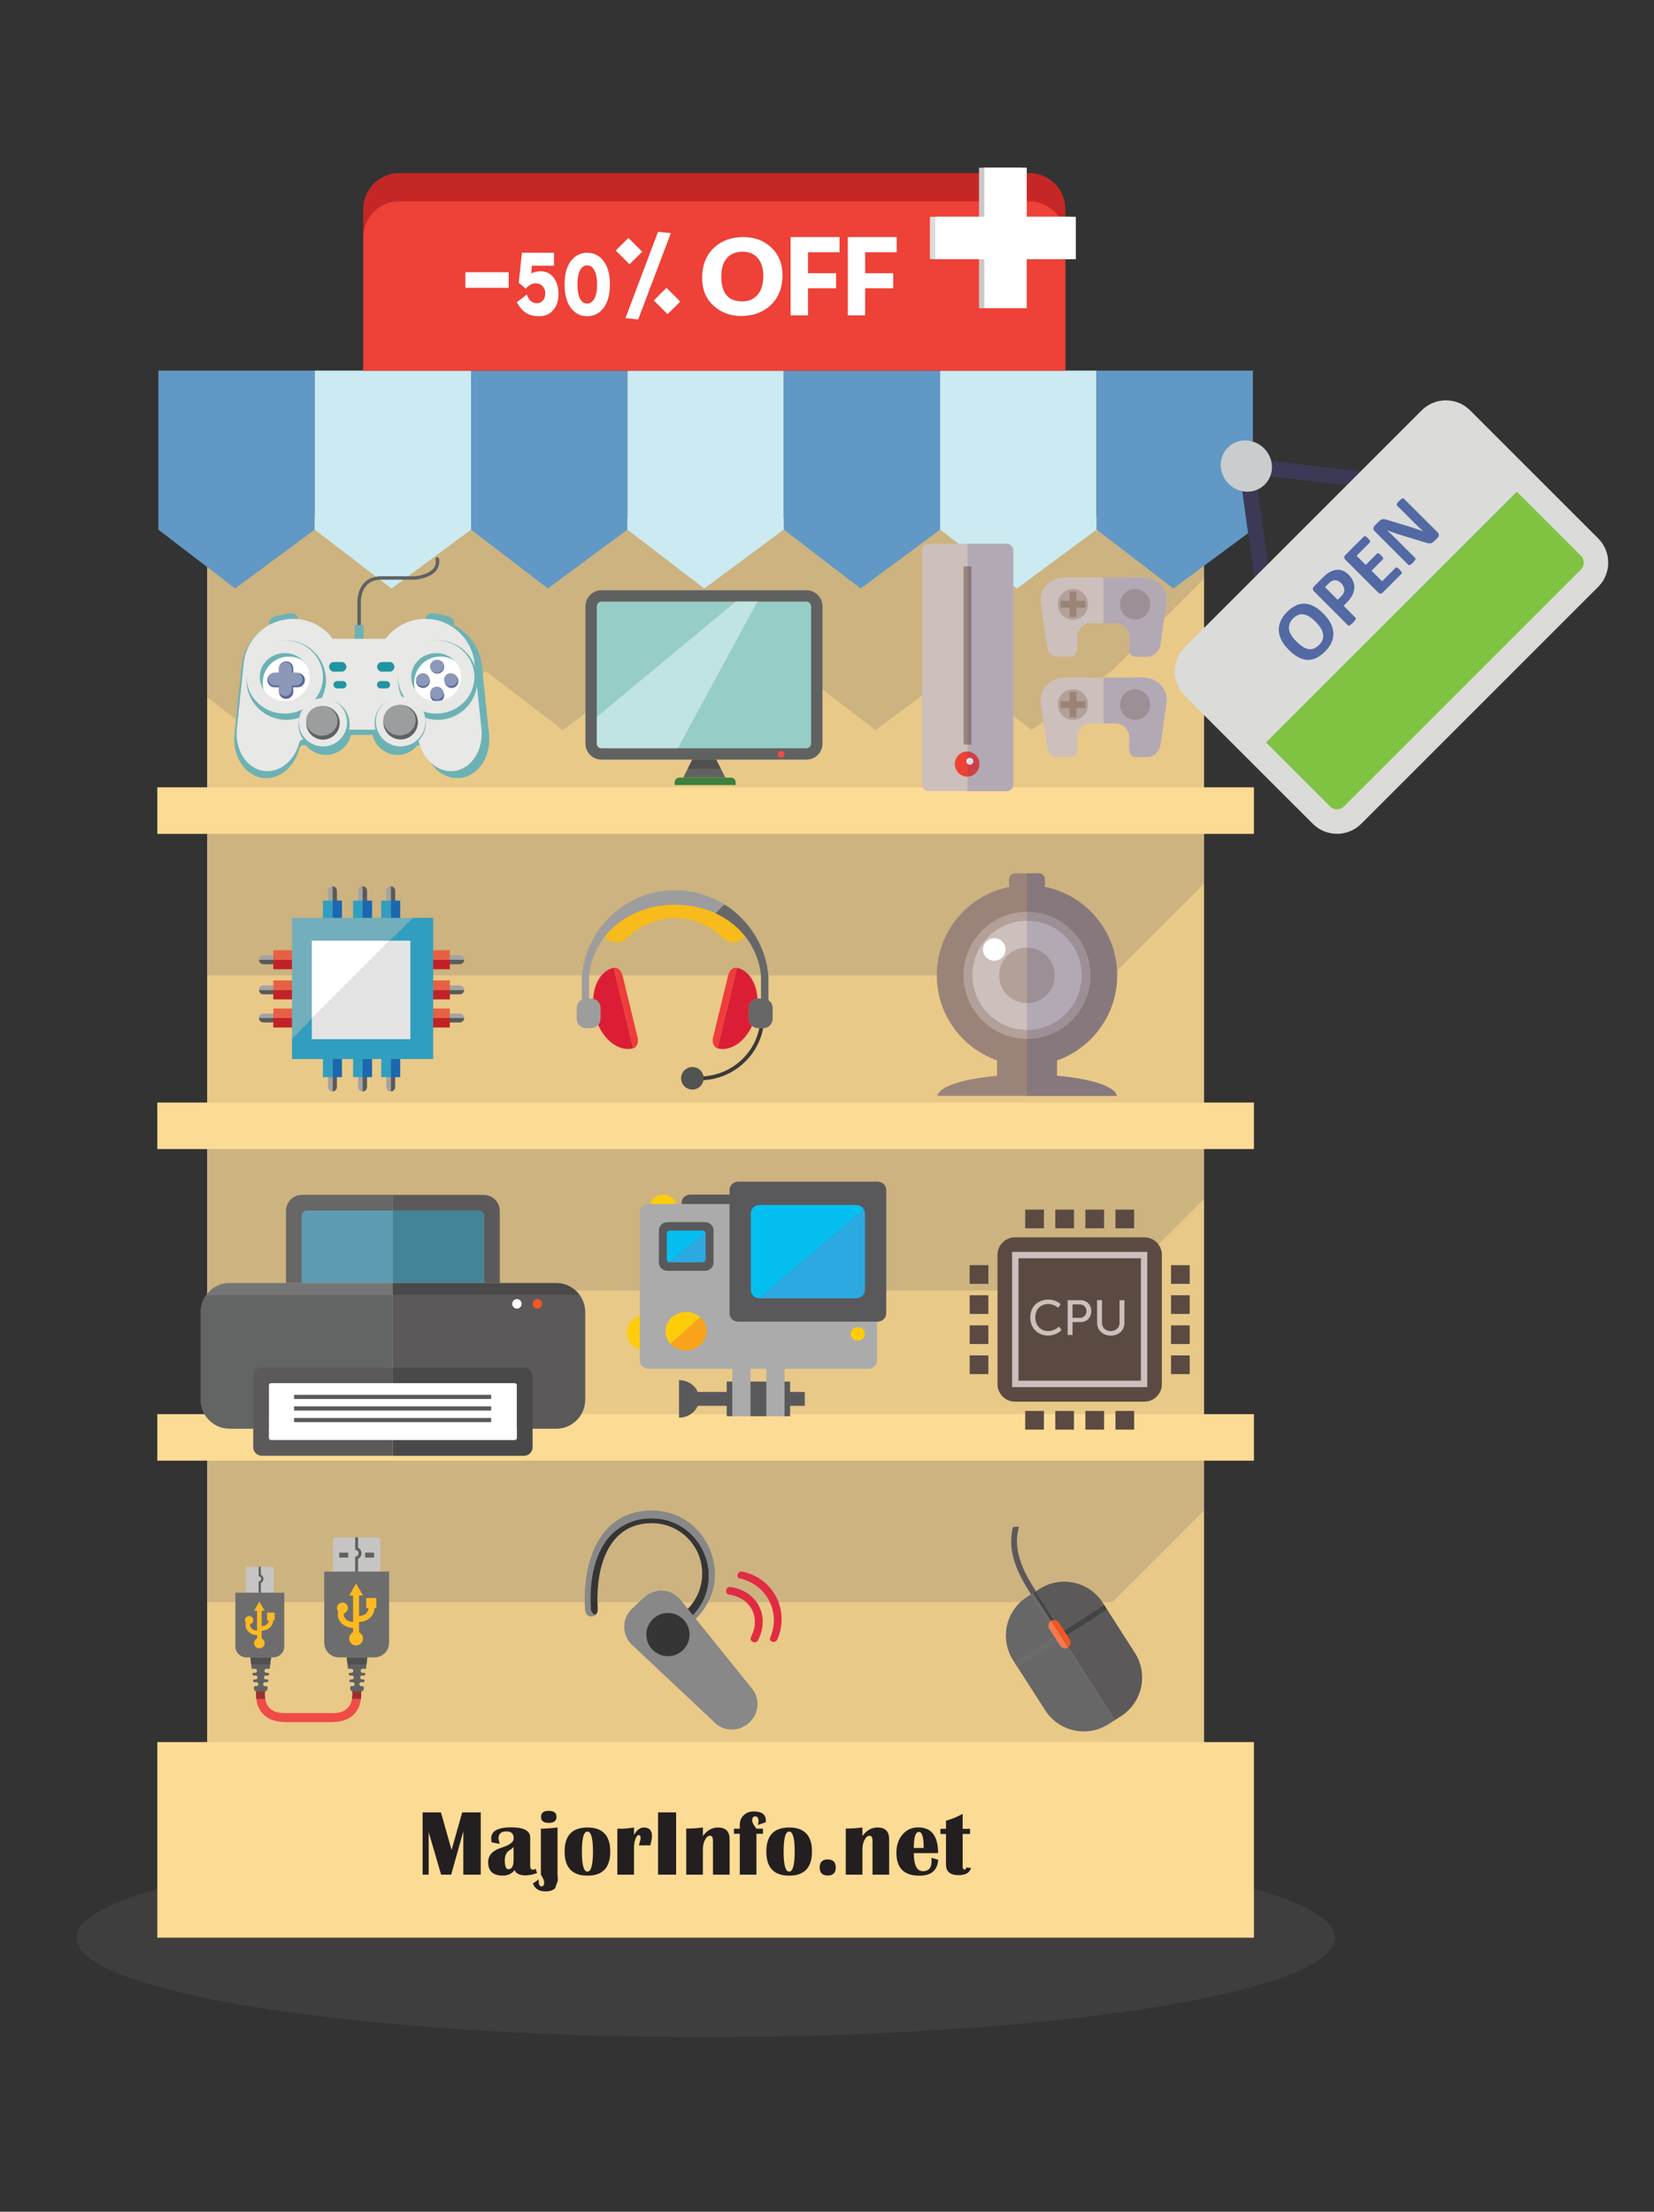 <?xml version="1.0" encoding="utf-8"?>
<!-- Generator: Adobe Illustrator 25.0.1, SVG Export Plug-In . SVG Version: 6.00 Build 0)  -->
<svg version="1.1" id="Layer_1" xmlns="http://www.w3.org/2000/svg" xmlns:xlink="http://www.w3.org/1999/xlink" x="0px" y="0px"
	 viewBox="0 0 729 975" style="enable-background:new 0 0 729 975;" xml:space="preserve">
<rect x="0" y="0" width="729" height="975" fill="#333333" stroke="none"/>
<style type="text/css">
	.st0{fill:#E9C988;}
	.st1{opacity:0.22;fill:#676767;}
	.st2{fill:#FCDB94;}
	.st3{fill:#6198C5;}
	.st4{fill:#CBEAF2;}
	.st5{fill:#3C3956;}
	.st6{fill:#DBDBDA;}
	.st7{fill:#80C242;}
	.st8{fill:#CACDCD;}
	.st9{fill:#5369A3;}
	.st10{fill:#5D6263;}
	.st11{fill:#6CB2B5;}
	.st12{fill:#E8E8E6;}
	.st13{fill:#FFFFFF;}
	.st14{fill:#9B9D9E;}
	.st15{fill:#59679D;}
	.st16{fill:#8C98B7;}
	.st17{fill:#2095A2;}
	.st18{fill:#595A5B;}
	.st19{fill:#A4A3A3;}
	.st20{fill:#1B67B0;}
	.st21{fill:#319EC0;}
	.st22{fill:#C12227;}
	.st23{fill:#E86044;}
	.st24{fill:#72AEBC;}
	.st25{fill:#E4E4E4;}
	.st26{fill:#5B4A42;}
	.st27{fill:#CDBFBB;}
	.st28{fill:#96CDC6;}
	.st29{fill:#606262;}
	.st30{fill:#C0E4E1;}
	.st31{fill:#EF4C48;}
	.st32{fill:#3E803D;}
	.st33{fill:#4F504F;}
	.st34{fill:#9A8479;}
	.st35{fill:#EE4237;}
	.st36{fill:#B3A098;}
	.st37{fill:#DADDEB;}
	.st38{fill:#B3A9B4;}
	.st39{fill:#9D8F96;}
	.st40{fill:#87787D;}
	.st41{fill:#CD4045;}
	.st42{fill:#F7BB1B;}
	.st43{fill:#DB1E35;}
	.st44{fill:#EE3D3B;}
	.st45{fill:#3A3A3A;}
	.st46{fill:#525352;}
	.st47{fill:#9E9D9E;}
	.st48{fill:#666766;}
	.st49{fill:#9B302F;}
	.st50{fill:#C6C5C4;}
	.st51{fill:#6D6D6D;}
	.st52{fill:#FCBA21;}
	.st53{fill:#E02B43;}
	.st54{fill:#353535;}
	.st55{fill:#878887;}
	.st56{fill:#5C595A;}
	.st57{fill:#6B6B6B;}
	.st58{fill:#444444;}
	.st59{fill:#F37B4D;}
	.st60{fill:#F05725;}
	.st61{fill:#636565;}
	.st62{fill:#4A494A;}
	.st63{fill:#5D9BB3;}
	.st64{fill:#438498;}
	.st65{fill:#767576;}
	.st66{fill:#FFCC0A;}
	.st67{fill:#59595B;}
	.st68{fill:#ABABAB;}
	.st69{fill:#06BFF1;}
	.st70{fill:#2CA9E1;}
	.st71{fill:#F9A41C;}
	.st72{fill:#231F20;}
	.st73{fill:#C52727;}
	.st74{fill:#EE4137;}
	.st75{fill:#CCC7C9;}
	.st76{fill:#DDDADB;}
</style>
<g id="XMLID_8_">
	<rect id="XMLID_65_" x="91.3" y="228" class="st0" width="439.39" height="562.8"/>
	<path id="XMLID_64_" class="st1" d="M588.32,854.18c0,24.2-124.16,43.82-277.33,43.82S33.66,878.38,33.66,854.18
		c0-24.2,124.16-43.82,277.33-43.82S588.32,829.99,588.32,854.18z"/>
	<rect id="XMLID_63_" x="69.33" y="767.96" class="st2" width="483.34" height="86.23"/>
	<rect id="XMLID_60_" x="69.33" y="623.4" class="st2" width="483.34" height="20.51"/>
	<rect id="XMLID_57_" x="69.33" y="486.03" class="st2" width="483.34" height="20.51"/>
	<rect id="XMLID_56_" x="69.33" y="347.07" class="st2" width="483.34" height="20.52"/>
	<polygon id="XMLID_55_" class="st3" points="138.71,163.38 138.71,233.49 103.64,259.44 69.8,233.49 69.8,163.38 	"/>
	<polygon id="XMLID_54_" class="st4" points="207.63,163.38 207.63,233.49 172.56,259.44 138.71,233.49 138.71,163.38 	"/>
	<polygon id="XMLID_51_" class="st3" points="276.54,163.38 276.54,233.49 241.48,259.44 207.63,233.49 207.63,163.38 	"/>
	<polygon id="XMLID_36_" class="st4" points="345.46,163.38 345.46,233.49 310.39,259.44 276.54,233.49 276.54,163.38 	"/>
	<polygon id="XMLID_35_" class="st3" points="414.37,163.38 414.37,233.49 379.31,259.44 345.46,233.49 345.46,163.38 	"/>
	<polygon id="XMLID_27_" class="st4" points="483.29,163.38 483.29,233.49 448.22,259.44 414.37,233.49 414.37,163.38 	"/>
	<polygon id="XMLID_20_" class="st3" points="552.2,163.38 552.2,233.49 517.14,259.44 483.29,233.49 483.29,163.38 	"/>
	<polygon id="XMLID_15_" class="st1" points="530.69,367.57 530.69,389.55 490.27,429.96 91.29,429.96 91.29,367.57 	"/>
	<polygon id="XMLID_13_" class="st1" points="530.69,506.52 530.69,528.51 490.27,568.89 91.29,568.89 91.29,506.52 	"/>
	<polygon id="XMLID_11_" class="st1" points="530.69,643.9 530.69,665.87 490.27,706.28 91.29,706.28 91.29,643.9 	"/>
	<polygon id="XMLID_10_" class="st1" points="530.69,249.41 530.69,255.01 489.83,295.86 454.76,321.82 420.89,295.86 
		385.85,321.82 351.99,295.86 316.92,321.82 283.08,295.86 248.01,321.82 214.17,295.86 179.1,321.82 145.23,295.86 110.17,321.82 
		91.29,307.33 91.29,250 103.62,259.45 138.69,233.5 145.23,238.51 172.56,259.45 207.63,233.5 214.17,238.51 241.46,259.45 
		276.53,233.5 283.08,238.51 310.38,259.45 345.45,233.5 351.99,238.51 379.28,259.45 414.35,233.5 420.89,238.51 448.22,259.45 
		483.29,233.5 489.83,238.51 517.12,259.45 	"/>
</g>
<g id="XMLID_66_">
	<g id="XMLID_87_">
		<path id="XMLID_88_" class="st5" d="M559.22,261.55c-0.5,0.5-1.17,0.85-1.94,0.96c-1.85,0.25-3.57-1.05-3.83-2.9l-7.39-53.81
			c-0.15-1.03,0.2-2.08,0.94-2.83c0.69-0.73,1.77-1.12,2.82-1l54.78,6.41c1.86,0.22,3.19,1.91,2.98,3.76
			c-0.22,1.86-1.9,3.19-3.77,2.98l-50.43-5.9l6.8,49.46C560.34,259.78,559.95,260.83,559.22,261.55z"/>
	</g>
	<path id="XMLID_86_" class="st6" d="M599.97,363.15c-5.89,5.89-15.46,5.89-21.35,0l-56.46-56.46c-5.89-5.89-5.89-15.46,0-21.35
		L626.61,180.9c5.88-5.88,15.46-5.89,21.34,0l56.46,56.46c5.89,5.89,5.88,15.46,0,21.34L599.97,363.15z"/>
	<path id="XMLID_83_" class="st7" d="M668.56,216.75l28.23,28.23c1.68,1.68,1.68,4.41,0,6.09L592.34,355.52
		c-1.69,1.69-4.41,1.68-6.1,0l-28.23-28.23L668.56,216.75z"/>
	<path id="XMLID_82_" class="st8" d="M557.14,197.64c4.5,4.5,4.65,11.64,0.33,15.96c-4.32,4.32-11.46,4.17-15.96-0.33
		c-4.5-4.5-4.64-11.64-0.33-15.96C545.5,193,552.64,193.14,557.14,197.64z"/>
	<g id="XMLID_67_">
		<path id="XMLID_79_" class="st9" d="M583.28,270.48c1.37,1.37,2.42,2.76,3.16,4.19c0.74,1.42,1.15,2.84,1.23,4.27
			c0.08,1.42-0.18,2.83-0.78,4.21c-0.59,1.39-1.54,2.73-2.84,4.03c-1.29,1.29-2.58,2.24-3.87,2.86c-1.29,0.62-2.6,0.9-3.93,0.85
			c-1.33-0.05-2.68-0.45-4.06-1.19c-1.38-0.75-2.8-1.85-4.25-3.3c-1.33-1.33-2.37-2.71-3.1-4.11c-0.73-1.41-1.13-2.82-1.2-4.24
			c-0.08-1.42,0.18-2.83,0.77-4.22c0.59-1.39,1.54-2.74,2.85-4.05c1.25-1.25,2.52-2.19,3.81-2.81c1.29-0.63,2.6-0.91,3.93-0.87
			c1.33,0.05,2.68,0.43,4.06,1.16C580.45,267.98,581.85,269.06,583.28,270.48z M579.94,274.18c-0.87-0.87-1.73-1.59-2.57-2.17
			c-0.85-0.57-1.68-0.95-2.52-1.13c-0.83-0.18-1.66-0.14-2.48,0.14c-0.82,0.26-1.64,0.81-2.46,1.62c-0.83,0.83-1.36,1.67-1.6,2.53
			c-0.24,0.86-0.28,1.72-0.1,2.58c0.18,0.86,0.55,1.7,1.1,2.54c0.55,0.83,1.22,1.64,1.99,2.41c0.9,0.9,1.78,1.64,2.63,2.23
			c0.85,0.59,1.7,0.96,2.53,1.16c0.84,0.18,1.66,0.14,2.47-0.14c0.81-0.27,1.63-0.83,2.45-1.65c0.82-0.82,1.36-1.67,1.61-2.53
			c0.25-0.86,0.28-1.72,0.09-2.59c-0.19-0.87-0.57-1.72-1.13-2.56C581.4,275.79,580.73,274.97,579.94,274.18z"/>
		<path id="XMLID_74_" class="st9" d="M594.35,253.31c0.93,0.93,1.61,1.89,2.03,2.9c0.43,1,0.6,2.02,0.55,3.07
			c-0.07,1.04-0.37,2.09-0.91,3.15c-0.55,1.06-1.38,2.13-2.46,3.22l-1.38,1.38l5.27,5.27c0.09,0.09,0.13,0.19,0.14,0.31
			c0.01,0.13-0.02,0.27-0.11,0.44c-0.09,0.17-0.22,0.38-0.41,0.61c-0.19,0.24-0.45,0.52-0.78,0.85c-0.32,0.32-0.6,0.58-0.84,0.77
			c-0.24,0.19-0.45,0.33-0.62,0.41c-0.17,0.09-0.31,0.12-0.44,0.1c-0.12-0.02-0.22-0.07-0.3-0.15l-14.85-14.85
			c-0.4-0.4-0.59-0.8-0.59-1.21c0.01-0.4,0.18-0.79,0.52-1.12l3.89-3.89c0.39-0.39,0.78-0.75,1.16-1.07
			c0.38-0.32,0.87-0.68,1.46-1.08c0.59-0.39,1.27-0.71,2.04-0.96c0.77-0.24,1.54-0.34,2.29-0.29c0.76,0.05,1.51,0.24,2.23,0.6
			C592.98,252.13,593.68,252.64,594.35,253.31z M591.08,257.06c-0.58-0.58-1.16-0.95-1.73-1.13c-0.58-0.17-1.11-0.19-1.58-0.08
			c-0.47,0.12-0.9,0.32-1.27,0.6c-0.38,0.28-0.74,0.6-1.08,0.94l-1.43,1.43l5.6,5.6l1.5-1.5c0.54-0.54,0.91-1.06,1.13-1.56
			c0.22-0.51,0.31-1,0.28-1.49c-0.03-0.49-0.16-0.97-0.41-1.46C591.84,257.94,591.51,257.49,591.08,257.06z"/>
		<path id="XMLID_70_" class="st9" d="M616.92,251.11c0.24,0.24,0.44,0.46,0.58,0.65c0.15,0.18,0.25,0.35,0.31,0.5
			c0.06,0.15,0.08,0.27,0.06,0.39c-0.02,0.11-0.06,0.2-0.14,0.28l-8.29,8.29c-0.28,0.28-0.6,0.43-0.96,0.46
			c-0.36,0.02-0.72-0.15-1.09-0.52L593,246.76c-0.37-0.37-0.55-0.74-0.53-1.1c0.03-0.36,0.18-0.68,0.46-0.96l8.24-8.24
			c0.08-0.08,0.17-0.12,0.27-0.14c0.1-0.02,0.23,0.01,0.37,0.08c0.15,0.06,0.32,0.17,0.51,0.31c0.19,0.15,0.41,0.34,0.66,0.6
			c0.24,0.24,0.43,0.45,0.58,0.64c0.14,0.19,0.25,0.35,0.3,0.5c0.06,0.14,0.09,0.27,0.08,0.37c-0.02,0.11-0.06,0.2-0.14,0.28
			l-5.89,5.89l4.03,4.03l4.99-4.99c0.07-0.07,0.17-0.12,0.28-0.14c0.11-0.02,0.24,0,0.37,0.06c0.14,0.05,0.31,0.15,0.5,0.3
			c0.19,0.14,0.4,0.33,0.64,0.57c0.25,0.25,0.44,0.46,0.58,0.64c0.14,0.18,0.24,0.34,0.29,0.49c0.06,0.14,0.07,0.26,0.05,0.37
			c-0.02,0.11-0.07,0.2-0.15,0.27l-4.99,4.99l4.66,4.66l5.95-5.95c0.08-0.08,0.17-0.12,0.28-0.14c0.11-0.02,0.24,0,0.39,0.06
			c0.14,0.06,0.31,0.16,0.5,0.31C616.45,250.67,616.67,250.86,616.92,251.11z"/>
		<path id="XMLID_68_" class="st9" d="M633.63,234.68c0.2,0.2,0.34,0.4,0.42,0.63c0.08,0.22,0.12,0.44,0.1,0.65
			c-0.01,0.23-0.07,0.43-0.18,0.63c-0.11,0.21-0.25,0.39-0.41,0.55l-1.43,1.43c-0.3,0.3-0.59,0.53-0.86,0.69
			c-0.27,0.16-0.58,0.25-0.92,0.27c-0.34,0.02-0.73-0.01-1.17-0.11c-0.43-0.1-0.98-0.26-1.61-0.47l-11.83-3.61
			c-0.69-0.22-1.43-0.47-2.21-0.76c-0.78-0.28-1.51-0.58-2.22-0.88l-0.02,0.02c0.65,0.58,1.28,1.17,1.9,1.76
			c0.62,0.59,1.26,1.21,1.91,1.85l8.63,8.63c0.09,0.09,0.14,0.19,0.16,0.31c0.02,0.11,0,0.25-0.07,0.41
			c-0.07,0.16-0.18,0.35-0.35,0.57c-0.17,0.23-0.41,0.48-0.72,0.79c-0.3,0.3-0.55,0.54-0.78,0.7c-0.22,0.17-0.41,0.29-0.57,0.35
			c-0.16,0.06-0.29,0.08-0.4,0.06c-0.11-0.03-0.21-0.09-0.3-0.17l-14.84-14.84c-0.4-0.4-0.58-0.81-0.55-1.25
			c0.04-0.43,0.22-0.82,0.56-1.16l1.8-1.8c0.32-0.32,0.62-0.57,0.9-0.73c0.28-0.17,0.57-0.27,0.87-0.32
			c0.3-0.05,0.64-0.04,1.02,0.04c0.38,0.07,0.81,0.19,1.31,0.36l9.25,2.82c0.55,0.18,1.09,0.35,1.63,0.52
			c0.54,0.17,1.07,0.34,1.59,0.52c0.52,0.19,1.03,0.37,1.54,0.55c0.5,0.18,0.99,0.36,1.49,0.55l0.01-0.01
			c-0.62-0.57-1.26-1.17-1.92-1.8c-0.66-0.64-1.28-1.24-1.87-1.83l-7.74-7.74c-0.09-0.09-0.14-0.19-0.15-0.31
			c-0.02-0.12,0.01-0.27,0.08-0.44c0.06-0.17,0.18-0.36,0.36-0.58c0.17-0.21,0.41-0.48,0.72-0.78c0.29-0.29,0.55-0.52,0.76-0.7
			c0.22-0.17,0.4-0.29,0.56-0.35c0.15-0.06,0.29-0.07,0.4-0.04c0.11,0.02,0.21,0.08,0.29,0.17L633.63,234.68z"/>
	</g>
</g>
<g id="XMLID_157_">
	<path id="XMLID_210_" class="st10" d="M158.29,278.13c-0.42,0-0.76-0.34-0.76-0.76v-11.51c-0.01-0.17-0.3-5.44,2.99-8.92
		c1.85-1.96,4.41-2.93,7.7-2.91c10.49,0.07,14.36,0,14.4,0c0.04,0,5.91-0.34,8.38-3.39c0.93-1.14,1.25-2.49,0.99-4.14
		c-0.07-0.41,0.21-0.8,0.63-0.87c0.42-0.06,0.8,0.22,0.87,0.63c0.33,2.06-0.11,3.86-1.31,5.33c-2.9,3.57-9.23,3.93-9.5,3.94
		c-0.06,0-3.95,0.07-14.46,0c-2.8-0.02-5.03,0.8-6.58,2.43c-2.84,2.99-2.58,7.79-2.58,7.83l0,11.56
		C159.05,277.79,158.71,278.13,158.29,278.13L158.29,278.13z"/>
	<path id="XMLID_209_" class="st11" d="M131.22,273.23c0.06-0.29,0.09-0.58,0.02-0.87c-0.3-1.46-2.12-2.33-4.06-1.93l-5.52,1.13
		c-1.94,0.4-3.28,1.9-2.97,3.37c0.05,0.22,0.14,0.43,0.25,0.62C122.62,273.7,126.83,272.83,131.22,273.23L131.22,273.23z"/>
	<polygon id="XMLID_208_" class="st11" points="160.25,275.55 156.33,275.55 156.33,282.72 160.25,282.72 160.25,275.55 	"/>
	<path id="XMLID_207_" class="st11" d="M187.67,273.23c-0.06-0.29-0.09-0.58-0.02-0.87c0.3-1.46,2.12-2.33,4.06-1.93l5.52,1.13
		c1.94,0.4,3.28,1.9,2.98,3.37c-0.05,0.22-0.14,0.43-0.25,0.62C196.28,273.7,192.06,272.83,187.67,273.23L187.67,273.23z"/>
	<path id="XMLID_206_" class="st11" d="M215.54,323.6l-0.49-4.7l-2.44-23.27l-0.22-2.11c-0.84-8-5.74-14.6-12.44-17.96
		c-3.68-1.84-7.89-2.72-12.28-2.31c-0.09,0.01-0.19,0.01-0.28,0.02c-6.57,0.69-12.17,4.13-15.84,9.04h-24.22
		c-3.67-4.91-9.27-8.35-15.84-9.04c-0.09-0.01-0.19-0.01-0.28-0.02c-4.39-0.4-8.6,0.47-12.28,2.31c-6.7,3.36-11.6,9.96-12.44,17.96
		l-0.22,2.11l-2.44,23.27l-0.49,4.7c-1.03,9.84,4.68,18.51,12.75,19.36c7.24,0.75,13.92-5.05,15.96-13.35
		c0.34-0.69,1.04-1.16,1.86-1.16c0.48,0,0.91,0.16,1.26,0.43c2.07,2.39,5.11,3.91,8.51,3.91c1.62,0,3.15-0.35,4.55-0.96
		c3.23-1.43,5.67-4.33,6.46-7.85h9.51c0.79,3.52,3.23,6.42,6.46,7.85c1.39,0.61,2.93,0.96,4.55,0.96c3.4,0,6.44-1.52,8.51-3.91
		c0.35-0.27,0.79-0.43,1.26-0.43c0.82,0,1.52,0.47,1.86,1.16c2.04,8.31,8.72,14.1,15.96,13.35
		C210.87,342.11,216.57,333.44,215.54,323.6L215.54,323.6z"/>
	<path id="XMLID_205_" class="st12" d="M212.19,321.3l-0.47-4.52l-2.34-22.36l-0.21-2.03c-0.81-7.69-5.52-14.02-11.95-17.26
		c-3.53-1.77-7.58-2.61-11.8-2.22c-0.09,0.01-0.18,0.01-0.27,0.02c-6.31,0.66-11.7,3.97-15.22,8.68h-23.27
		c-3.52-4.72-8.9-8.02-15.22-8.68c-0.09-0.01-0.18-0.01-0.27-0.02c-4.22-0.39-8.27,0.45-11.8,2.22
		c-6.44,3.23-11.14,9.57-11.95,17.26l-0.21,2.03l-2.34,22.36l-0.47,4.52c-0.99,9.46,4.49,17.78,12.25,18.6
		c6.96,0.72,13.38-4.85,15.34-12.83c0.32-0.66,1-1.12,1.78-1.12c0.46,0,0.88,0.16,1.21,0.41c1.98,2.3,4.91,3.76,8.18,3.76
		c1.56,0,3.03-0.33,4.37-0.93c3.1-1.37,5.45-4.16,6.21-7.53h12.42c0.76,3.38,3.1,5.07,6.21,6.44c1.34,0.59,2.81-0.17,4.37-0.17
		c3.27,0,2.91,0.73,4.89-1.57c0.34-0.26,0.76-0.41,1.21-0.41c0.79,0,1.46,0.46,1.78,1.12c1.96,7.98,8.38,13.55,15.34,12.83
		C207.7,339.08,213.18,330.75,212.19,321.3L212.19,321.3z"/>
	<path id="XMLID_204_" class="st13" d="M137.61,300.29c0,6.06-4.94,10.97-11.04,10.97c-6.1,0-11.04-4.91-11.04-10.97
		c0-6.06,4.94-10.97,11.04-10.97C132.67,289.32,137.61,294.23,137.61,300.29L137.61,300.29z"/>
	<path id="XMLID_201_" class="st11" d="M126.16,282.29c-9.66,0-17.52,7.86-17.52,17.52c0,9.66,7.86,17.52,17.52,17.52
		c9.66,0,17.52-7.86,17.52-17.52C143.68,290.15,135.82,282.29,126.16,282.29L126.16,282.29L126.16,282.29z M127.26,289.46
		c6.32,0,10.36,4.03,10.36,10.36c0,6.32-5.13,11.45-11.45,11.45c-6.32,0-10.36-4.03-10.36-10.36
		C115.81,294.58,120.93,289.46,127.26,289.46L127.26,289.46L127.26,289.46z"/>
	<path id="XMLID_198_" class="st12" d="M125.5,282.29c-9.29,0-16.85,7.24-16.85,16.14c0,8.9,7.56,16.14,16.85,16.14
		c9.29,0,16.85-7.24,16.85-16.14C142.35,289.54,134.79,282.29,125.5,282.29L125.5,282.29L125.5,282.29z M125.5,287.89
		c6.08,0,11.01,4.72,11.01,10.55c0,5.83-4.93,10.55-11.01,10.55c-6.08,0-11.01-4.72-11.01-10.55
		C114.48,292.61,119.41,287.89,125.5,287.89L125.5,287.89L125.5,287.89z"/>
	<path id="XMLID_195_" class="st11" d="M142.83,308.1c-6.22,0-11.28,5.06-11.28,11.28c0,6.22,5.06,11.28,11.28,11.28
		c6.22,0,11.28-5.06,11.28-11.28C154.11,313.16,149.05,308.1,142.83,308.1L142.83,308.1L142.83,308.1z M142.83,312.01
		c4.07,0,7.37,3.3,7.37,7.37c0,4.07-3.3,7.37-7.37,7.37c-4.07,0-7.37-3.3-7.37-7.37C135.46,315.31,138.76,312.01,142.83,312.01
		L142.83,312.01L142.83,312.01z"/>
	<path id="XMLID_192_" class="st12" d="M142.35,307.76c-5.87,0-10.64,4.77-10.64,10.64c0,5.87,4.77,10.64,10.64,10.64
		c5.87,0,10.64-4.77,10.64-10.64C152.99,312.53,148.21,307.76,142.35,307.76L142.35,307.76L142.35,307.76z M142.35,311.44
		c3.84,0,6.95,3.11,6.95,6.95c0,3.84-3.11,6.95-6.95,6.95c-3.84,0-6.95-3.11-6.95-6.95C135.39,314.55,138.5,311.44,142.35,311.44
		L142.35,311.44L142.35,311.44z"/>
	<path id="XMLID_191_" class="st10" d="M149.75,318.66c0,4.09-3.31,7.4-7.4,7.4c-4.09,0-7.4-3.32-7.4-7.4c0-4.09,3.31-7.4,7.4-7.4
		C146.43,311.25,149.75,314.57,149.75,318.66L149.75,318.66z"/>
	<path id="XMLID_190_" class="st14" d="M148.77,317.8c0,3.62-3.1,6.55-6.92,6.55c-3.82,0-6.92-2.93-6.92-6.55
		c0-3.62,3.1-6.55,6.92-6.55C145.68,311.25,148.77,314.18,148.77,317.8L148.77,317.8z"/>
	<path id="XMLID_189_" class="st15" d="M131.23,296.65h-1.96v-1.96c0-1.75-1.41-3.16-3.16-3.16c-1.75,0-3.16,1.41-3.16,3.16v1.96
		h-1.96c-1.75,0-3.16,1.41-3.16,3.16c0,1.74,1.42,3.16,3.16,3.16h1.96v1.96c0,1.74,1.42,3.16,3.16,3.16c1.75,0,3.16-1.42,3.16-3.16
		v-1.96h1.96c1.74,0,3.16-1.42,3.16-3.16C134.39,298.07,132.97,296.65,131.23,296.65L131.23,296.65z"/>
	<path id="XMLID_186_" class="st16" d="M130.41,296.48h-1.78v-1.77c0-1.58-1.28-2.87-2.87-2.87c-1.58,0-2.87,1.28-2.87,2.87v1.77
		h-1.78c-1.58,0-2.87,1.28-2.87,2.87c0,1.58,1.28,2.87,2.87,2.87h1.78v1.78c0,1.58,1.28,2.86,2.87,2.86c1.58,0,2.87-1.28,2.87-2.86
		v-1.78h1.78c1.58,0,2.87-1.28,2.87-2.87C133.27,297.76,131.99,296.48,130.41,296.48L130.41,296.48z"/>
	<path id="XMLID_185_" class="st17" d="M152.66,293.96c0,1.18-0.95,2.13-2.13,2.13h-3.34c-1.17,0-2.13-0.95-2.13-2.13l0,0
		c0-1.17,0.95-2.13,2.13-2.13h3.34C151.71,291.84,152.66,292.79,152.66,293.96L152.66,293.96L152.66,293.96z"/>
	<path id="XMLID_183_" class="st17" d="M152.74,301.85c0,0.9-0.72,1.62-1.62,1.62h-2.54c-0.89,0-1.62-0.73-1.62-1.62l0,0
		c0-0.89,0.73-1.62,1.62-1.62h2.54C152.01,300.23,152.74,300.95,152.74,301.85L152.74,301.85L152.74,301.85z"/>
	<path id="XMLID_182_" class="st13" d="M181.28,299.81c0,6.32,5.13,11.45,11.45,11.45c6.32,0,11.45-5.13,11.45-11.45
		c0-6.33-5.13-11.45-11.45-11.45C186.4,288.36,181.28,293.49,181.28,299.81L181.28,299.81z"/>
	<path id="XMLID_179_" class="st11" d="M176.4,307.38c-6.22,0-11.28,5.06-11.28,11.28c0,6.22,5.06,11.28,11.28,11.28
		c6.22,0,11.28-5.06,11.28-11.28C187.69,312.44,182.62,307.38,176.4,307.38L176.4,307.38L176.4,307.38z M176.4,311.28
		c4.07,0,7.37,3.3,7.37,7.37c0,4.07-3.3,7.37-7.37,7.37c-4.07,0-7.37-3.3-7.37-7.37C169.03,314.59,172.33,311.28,176.4,311.28
		L176.4,311.28L176.4,311.28z"/>
	<path id="XMLID_178_" class="st17" d="M166.23,293.96c0,1.18,0.95,2.13,2.13,2.13h3.34c1.17,0,2.13-0.95,2.13-2.13l0,0
		c0-1.17-0.95-2.13-2.13-2.13h-3.34C167.18,291.84,166.23,292.79,166.23,293.96L166.23,293.96L166.23,293.96z"/>
	<path id="XMLID_177_" class="st17" d="M166.16,301.85c0,0.9,0.72,1.62,1.62,1.62h2.54c0.89,0,1.62-0.73,1.62-1.62l0,0
		c0-0.89-0.73-1.62-1.62-1.62h-2.54C166.88,300.23,166.16,300.95,166.16,301.85L166.16,301.85L166.16,301.85z"/>
	<path id="XMLID_176_" class="st15" d="M195.77,293.93c0,1.68-1.36,3.04-3.04,3.04s-3.04-1.36-3.04-3.04s1.36-3.04,3.04-3.04
		S195.77,292.25,195.77,293.93L195.77,293.93z"/>
	<path id="XMLID_175_" class="st15" d="M195.77,306.53c0,1.68-1.36,3.04-3.04,3.04s-3.04-1.36-3.04-3.04c0-1.68,1.36-3.04,3.04-3.04
		S195.77,304.85,195.77,306.53L195.77,306.53z"/>
	<path id="XMLID_174_" class="st15" d="M199.02,303.27c-1.68,0-3.04-1.36-3.04-3.04c0-1.68,1.36-3.04,3.04-3.04
		c1.68,0,3.04,1.36,3.04,3.04C202.07,301.91,200.7,303.27,199.02,303.27L199.02,303.27z"/>
	<path id="XMLID_173_" class="st15" d="M186.43,303.27c-1.68,0-3.04-1.36-3.04-3.04c0-1.68,1.36-3.04,3.04-3.04s3.04,1.36,3.04,3.04
		C189.47,301.91,188.11,303.27,186.43,303.27L186.43,303.27z"/>
	<path id="XMLID_172_" class="st16" d="M195.5,293.74c0,1.57-1.33,2.85-2.97,2.85c-1.64,0-2.97-1.28-2.97-2.85
		c0-1.57,1.33-2.85,2.97-2.85C194.17,290.89,195.5,292.17,195.5,293.74L195.5,293.74z"/>
	<path id="XMLID_171_" class="st16" d="M195.5,305.54c0,1.57-1.33,2.85-2.97,2.85c-1.64,0-2.97-1.28-2.97-2.85
		c0-1.57,1.33-2.85,2.97-2.85C194.17,302.69,195.5,303.97,195.5,305.54L195.5,305.54z"/>
	<path id="XMLID_170_" class="st16" d="M198.68,302.49c-1.64,0-2.97-1.27-2.97-2.85c0-1.57,1.33-2.85,2.97-2.85
		c1.64,0,2.97,1.27,2.97,2.85C201.66,301.22,200.32,302.49,198.68,302.49L198.68,302.49z"/>
	<path id="XMLID_169_" class="st16" d="M186.37,302.49c-1.64,0-2.97-1.27-2.97-2.85c0-1.57,1.33-2.85,2.97-2.85
		c1.64,0,2.97,1.27,2.97,2.85C189.34,301.22,188.01,302.49,186.37,302.49L186.37,302.49z"/>
	<path id="XMLID_166_" class="st11" d="M192.92,282.29c-9.66,0-17.52,7.86-17.52,17.52c0,9.66,7.86,17.52,17.52,17.52
		c9.66,0,17.52-7.86,17.52-17.52C210.44,290.15,202.58,282.29,192.92,282.29L192.92,282.29L192.92,282.29z M194.02,289.46
		c6.32,0,10.35,4.03,10.35,10.36c0,6.32-5.13,11.45-11.45,11.45c-6.32,0-10.36-4.03-10.36-10.36
		C182.57,294.58,187.69,289.46,194.02,289.46L194.02,289.46L194.02,289.46z"/>
	<path id="XMLID_163_" class="st12" d="M192.26,282.29c-9.29,0-16.85,7.24-16.85,16.14c0,8.9,7.56,16.14,16.85,16.14
		c9.29,0,16.85-7.24,16.85-16.14C209.11,289.54,201.55,282.29,192.26,282.29L192.26,282.29L192.26,282.29z M192.26,287.89
		c6.08,0,11.01,4.72,11.01,10.55c0,5.83-4.93,10.55-11.01,10.55c-6.08,0-11.02-4.72-11.02-10.55
		C181.24,292.61,186.17,287.89,192.26,287.89L192.26,287.89L192.26,287.89z"/>
	<path id="XMLID_160_" class="st12" d="M176.58,307.15c-6.03,0-10.94,4.91-10.94,10.94c0,6.04,4.91,10.94,10.94,10.94
		c6.03,0,10.94-4.91,10.94-10.94C187.52,312.06,182.61,307.15,176.58,307.15L176.58,307.15L176.58,307.15z M176.58,310.94
		c3.95,0,7.15,3.2,7.15,7.15c0,3.95-3.2,7.15-7.15,7.15c-3.95,0-7.15-3.2-7.15-7.15C169.42,314.14,172.63,310.94,176.58,310.94
		L176.58,310.94L176.58,310.94z"/>
	<path id="XMLID_159_" class="st10" d="M184.19,318.36c0,4.2-3.41,7.62-7.61,7.62c-4.21,0-7.62-3.41-7.62-7.62
		c0-4.2,3.41-7.61,7.62-7.61C180.78,310.75,184.19,314.16,184.19,318.36L184.19,318.36z"/>
	<path id="XMLID_158_" class="st14" d="M183.19,317.48c0,3.72-3.19,6.74-7.11,6.74c-3.93,0-7.11-3.02-7.11-6.74
		c0-3.72,3.18-6.74,7.11-6.74C180,310.75,183.19,313.76,183.19,317.48L183.19,317.48z"/>
</g>
<g id="XMLID_221_">
	<path id="XMLID_219_" class="st18" d="M146.53,390.7v16.53h-1.96v6.46c0,1.08,0.88,1.96,1.96,1.96c1.08,0,1.96-0.88,1.96-1.96
		v-21.03C148.49,391.57,147.61,390.7,146.53,390.7L146.53,390.7z"/>
	<path id="XMLID_218_" class="st19" d="M146.53,390.7c-1.08,0-1.96,0.88-1.96,1.96v14.57h1.96V390.7L146.53,390.7z"/>
	<polygon id="XMLID_217_" class="st20" points="150.71,397.02 146.53,397.02 146.53,405.39 150.71,405.39 150.71,397.02 	"/>
	<polygon id="XMLID_216_" class="st21" points="142.34,397.02 142.34,405.39 146.53,405.39 146.53,397.02 142.34,397.02 	"/>
	<path id="XMLID_215_" class="st18" d="M159.81,390.7v16.53h-1.96v6.46c0,1.08,0.88,1.96,1.96,1.96c1.08,0,1.96-0.88,1.96-1.96
		v-21.03C161.77,391.57,160.89,390.7,159.81,390.7L159.81,390.7z"/>
	<path id="XMLID_214_" class="st19" d="M159.81,390.7c-1.08,0-1.96,0.88-1.96,1.96v14.57h1.96V390.7L159.81,390.7z"/>
	<polygon id="XMLID_213_" class="st20" points="163.99,397.02 159.81,397.02 159.81,405.39 163.99,405.39 163.99,397.02 	"/>
	<polygon id="XMLID_212_" class="st21" points="155.62,397.02 155.62,405.39 159.81,405.39 159.81,397.02 155.62,397.02 	"/>
	<path id="XMLID_211_" class="st18" d="M172.21,390.7v16.53h-1.96v6.46c0,1.08,0.88,1.96,1.96,1.96c1.08,0,1.96-0.88,1.96-1.96
		v-21.03C174.16,391.57,173.29,390.7,172.21,390.7L172.21,390.7z"/>
	<path id="XMLID_156_" class="st19" d="M172.21,390.7c-1.08,0-1.96,0.88-1.96,1.96v14.57h1.96V390.7L172.21,390.7z"/>
	<polygon id="XMLID_155_" class="st20" points="176.39,397.02 172.21,397.02 172.21,405.39 176.39,405.39 176.39,397.02 	"/>
	<polygon id="XMLID_154_" class="st21" points="168.02,397.02 168.02,405.39 172.21,405.39 172.21,397.02 168.02,397.02 	"/>
	<path id="XMLID_153_" class="st18" d="M146.53,481.16v-16.53h-1.96v-6.46c0-1.08,0.88-1.96,1.96-1.96c1.08,0,1.96,0.88,1.96,1.96
		v21.03C148.49,480.28,147.61,481.16,146.53,481.16L146.53,481.16z"/>
	<path id="XMLID_141_" class="st19" d="M146.53,481.16c-1.08,0-1.96-0.88-1.96-1.96v-14.57h1.96V481.16L146.53,481.16z"/>
	<polygon id="XMLID_140_" class="st20" points="150.71,474.83 146.53,474.83 146.53,466.46 150.71,466.46 150.71,474.83 	"/>
	<polygon id="XMLID_139_" class="st21" points="142.34,474.83 142.34,466.46 146.53,466.46 146.53,474.83 142.34,474.83 	"/>
	<path id="XMLID_138_" class="st18" d="M159.81,481.16v-16.53h-1.96v-6.46c0-1.08,0.88-1.96,1.96-1.96c1.08,0,1.96,0.88,1.96,1.96
		v21.03C161.77,480.28,160.89,481.16,159.81,481.16L159.81,481.16z"/>
	<path id="XMLID_137_" class="st19" d="M159.81,481.16c-1.08,0-1.96-0.88-1.96-1.96v-14.57h1.96V481.16L159.81,481.16z"/>
	<polygon id="XMLID_136_" class="st20" points="163.99,474.83 159.81,474.83 159.81,466.46 163.99,466.46 163.99,474.83 	"/>
	<polygon id="XMLID_135_" class="st21" points="155.62,474.83 155.62,466.46 159.81,466.46 159.81,474.83 155.62,474.83 	"/>
	<path id="XMLID_134_" class="st18" d="M172.21,481.16v-16.53h-1.96v-6.46c0-1.08,0.88-1.96,1.96-1.96c1.08,0,1.96,0.88,1.96,1.96
		v21.03C174.16,480.28,173.29,481.16,172.21,481.16L172.21,481.16z"/>
	<path id="XMLID_133_" class="st19" d="M172.21,481.16c-1.08,0-1.96-0.88-1.96-1.96v-14.57h1.96V481.16L172.21,481.16z"/>
	<polygon id="XMLID_132_" class="st20" points="176.39,474.83 172.21,474.83 172.21,466.46 176.39,466.46 176.39,474.83 	"/>
	<polygon id="XMLID_131_" class="st21" points="168.02,474.83 168.02,466.46 172.21,466.46 172.21,474.83 168.02,474.83 	"/>
	<path id="XMLID_130_" class="st18" d="M204.6,423.09h-16.53v-1.96h-6.46c-1.08,0-1.96,0.88-1.96,1.96c0,1.08,0.88,1.96,1.96,1.96
		h21.03C203.72,425.05,204.6,424.17,204.6,423.09L204.6,423.09z"/>
	<path id="XMLID_129_" class="st19" d="M204.6,423.09c0-1.08-0.88-1.96-1.96-1.96h-14.57v1.96H204.6L204.6,423.09z"/>
	<polygon id="XMLID_128_" class="st22" points="198.27,427.27 198.27,423.09 189.9,423.09 189.9,427.27 198.27,427.27 	"/>
	<polygon id="XMLID_127_" class="st23" points="198.27,418.9 189.9,418.9 189.9,423.09 198.27,423.09 198.27,418.9 	"/>
	<path id="XMLID_126_" class="st18" d="M204.6,436.37h-16.53v-1.96h-6.46c-1.08,0-1.96,0.88-1.96,1.96s0.88,1.96,1.96,1.96h21.03
		C203.72,438.33,204.6,437.45,204.6,436.37L204.6,436.37z"/>
	<path id="XMLID_125_" class="st19" d="M204.6,436.37c0-1.08-0.88-1.96-1.96-1.96h-14.57v1.96H204.6L204.6,436.37z"/>
	<polygon id="XMLID_124_" class="st22" points="198.27,440.56 198.27,436.37 189.9,436.37 189.9,440.56 198.27,440.56 	"/>
	<polygon id="XMLID_123_" class="st23" points="198.27,432.19 189.9,432.19 189.9,436.37 198.27,436.37 198.27,432.19 	"/>
	<path id="XMLID_122_" class="st18" d="M204.6,448.77h-16.53v-1.96h-6.46c-1.08,0-1.96,0.88-1.96,1.96c0,1.08,0.88,1.96,1.96,1.96
		h21.03C203.72,450.72,204.6,449.85,204.6,448.77L204.6,448.77z"/>
	<path id="XMLID_121_" class="st19" d="M204.6,448.77c0-1.08-0.88-1.96-1.96-1.96h-14.57v1.96H204.6L204.6,448.77z"/>
	<polygon id="XMLID_120_" class="st22" points="198.27,452.95 198.27,448.77 189.9,448.77 189.9,452.95 198.27,452.95 	"/>
	<polygon id="XMLID_119_" class="st23" points="198.27,444.58 189.9,444.58 189.9,448.77 198.27,448.77 198.27,444.58 	"/>
	<path id="XMLID_118_" class="st18" d="M114.13,423.09h16.53v-1.96h6.46c1.08,0,1.96,0.88,1.96,1.96c0,1.08-0.88,1.96-1.96,1.96
		h-21.03C115.01,425.05,114.13,424.17,114.13,423.09L114.13,423.09z"/>
	<path id="XMLID_117_" class="st19" d="M114.13,423.09c0-1.08,0.88-1.96,1.96-1.96h14.57v1.96H114.13L114.13,423.09z"/>
	<polygon id="XMLID_116_" class="st22" points="120.46,427.27 120.46,423.09 128.83,423.09 128.83,427.27 120.46,427.27 	"/>
	<polygon id="XMLID_115_" class="st23" points="120.46,418.9 128.83,418.9 128.83,423.09 120.46,423.09 120.46,418.9 	"/>
	<path id="XMLID_114_" class="st18" d="M114.13,436.37h16.53v-1.96h6.46c1.08,0,1.96,0.88,1.96,1.96s-0.88,1.96-1.96,1.96h-21.03
		C115.01,438.33,114.13,437.45,114.13,436.37L114.13,436.37z"/>
	<path id="XMLID_113_" class="st19" d="M114.13,436.37c0-1.08,0.88-1.96,1.96-1.96h14.57v1.96H114.13L114.13,436.37z"/>
	<polygon id="XMLID_112_" class="st22" points="120.46,440.56 120.46,436.37 128.83,436.37 128.83,440.56 120.46,440.56 	"/>
	<polygon id="XMLID_103_" class="st23" points="120.46,432.19 128.83,432.19 128.83,436.37 120.46,436.37 120.46,432.19 	"/>
	<path id="XMLID_101_" class="st18" d="M114.13,448.77h16.53v-1.96h6.46c1.08,0,1.96,0.88,1.96,1.96c0,1.08-0.88,1.96-1.96,1.96
		h-21.03C115.01,450.72,114.13,449.85,114.13,448.77L114.13,448.77z"/>
	<path id="XMLID_98_" class="st19" d="M114.13,448.77c0-1.08,0.88-1.96,1.96-1.96h14.57v1.96H114.13L114.13,448.77z"/>
	<polygon id="XMLID_96_" class="st22" points="120.46,452.95 120.46,448.77 128.83,448.77 128.83,452.95 120.46,452.95 	"/>
	<polygon id="XMLID_95_" class="st23" points="120.46,444.58 128.83,444.58 128.83,448.77 120.46,448.77 120.46,444.58 	"/>
	<polygon id="XMLID_93_" class="st24" points="128.69,404.62 128.69,457.8 181.87,404.62 128.69,404.62 	"/>
	<polygon id="XMLID_91_" class="st21" points="190.93,466.86 190.93,404.62 181.87,404.62 128.69,457.8 128.69,466.86 
		190.93,466.86 	"/>
	<polygon id="XMLID_90_" class="st13" points="137.44,414.68 137.44,449.05 171.82,414.68 137.44,414.68 	"/>
	<polygon id="XMLID_75_" class="st25" points="180.87,458.1 180.87,414.68 171.82,414.68 137.44,449.05 137.44,458.1 180.87,458.1 	
		"/>
</g>
<g id="XMLID_252_">
	<path id="XMLID_250_" class="st26" d="M447.36,545.45c-4.26,0-7.71,3.45-7.71,7.71v57.02c0,4.25,3.45,7.71,7.71,7.71h57.02
		c4.26,0,7.71-3.45,7.71-7.71v-57.02c0-4.26-3.45-7.71-7.71-7.71H447.36L447.36,545.45z"/>
	<polygon id="XMLID_249_" class="st27" points="446.07,611.47 505.67,611.47 505.67,551.87 446.07,551.87 446.07,611.47 	"/>
	<polygon id="XMLID_248_" class="st26" points="448.9,608.65 502.85,608.65 502.85,554.69 448.9,554.69 448.9,608.65 	"/>
	<polygon id="XMLID_247_" class="st26" points="451.86,541.47 460.1,541.47 460.1,533.24 451.86,533.24 451.86,541.47 	"/>
	<polygon id="XMLID_246_" class="st26" points="465.12,541.47 473.36,541.47 473.36,533.24 465.12,533.24 465.12,541.47 	"/>
	<polygon id="XMLID_245_" class="st26" points="486.62,541.47 486.62,533.24 478.38,533.24 478.38,541.47 486.62,541.47 	"/>
	<polygon id="XMLID_244_" class="st26" points="491.64,541.47 499.88,541.47 499.88,533.24 491.64,533.24 491.64,541.47 	"/>
	<polygon id="XMLID_243_" class="st26" points="451.86,630.22 460.1,630.22 460.1,621.98 451.86,621.98 451.86,630.22 	"/>
	<polygon id="XMLID_240_" class="st26" points="465.12,630.22 473.36,630.22 473.36,621.98 465.12,621.98 465.12,630.22 	"/>
	<polygon id="XMLID_236_" class="st26" points="486.62,630.22 486.62,621.98 478.38,621.98 478.38,630.22 486.62,630.22 	"/>
	<polygon id="XMLID_234_" class="st26" points="491.64,630.22 499.88,630.22 499.88,621.98 491.64,621.98 491.64,630.22 	"/>
	<polygon id="XMLID_233_" class="st26" points="516.13,565.96 524.37,565.96 524.37,557.72 516.13,557.72 516.13,565.96 	"/>
	<polygon id="XMLID_231_" class="st26" points="516.13,579.22 524.37,579.22 524.37,570.98 516.13,570.98 516.13,579.22 	"/>
	<polygon id="XMLID_230_" class="st26" points="516.13,592.48 524.37,592.48 524.37,584.24 516.13,584.24 516.13,592.48 	"/>
	<polygon id="XMLID_229_" class="st26" points="516.13,605.74 524.37,605.74 524.37,597.5 516.13,597.5 516.13,605.74 	"/>
	<polygon id="XMLID_228_" class="st26" points="435.62,565.96 435.62,557.72 427.38,557.72 427.38,565.96 435.62,565.96 	"/>
	<polygon id="XMLID_227_" class="st26" points="435.62,579.22 435.62,570.98 427.38,570.98 427.38,579.22 435.62,579.22 	"/>
	<polygon id="XMLID_226_" class="st26" points="435.62,592.48 435.62,584.24 427.38,584.24 427.38,592.48 435.62,592.48 	"/>
	<polygon id="XMLID_225_" class="st26" points="435.62,605.74 435.62,597.5 427.38,597.5 427.38,605.74 435.62,605.74 	"/>
	<path id="XMLID_224_" class="st27" d="M466.39,576.53l1.09-1.61c-4.15-3.96-13.39-2.2-13.39,5.82c0,8.01,9.04,10.32,13.78,5.58
		l-1.15-1.54c-1.24,1.24-2.99,2-4.71,2c-3.58,0-5.71-2.79-5.71-6.06C456.3,574.55,462.95,573.41,466.39,576.53L466.39,576.53z"/>
	<path id="XMLID_254_" class="st27" d="M475.85,580.95h-3.13v-5.93h3.15C479.88,575.03,479.82,580.95,475.85,580.95L475.85,580.95z
		 M470.57,573.16v15.32h2.15v-5.66h3.47c6.37,0,6.47-9.66,0-9.66H470.57L470.57,573.16z"/>
	<path id="XMLID_220_" class="st27" d="M483.55,573.16v9.9c0,7.6,12.05,7.66,12.05,0v-9.9h-2.15v9.85c0,5.07-7.75,5.04-7.75,0.02
		v-9.88H483.55L483.55,573.16z"/>
</g>
<g id="XMLID_262_">
	<path id="XMLID_260_" class="st28" d="M357.49,267.28v60.5c0,1.15-0.93,2.07-2.08,2.07h-90.29c-1.14,0-2.07-0.92-2.07-2.07v-60.5
		c0-1.14,0.92-2.08,2.07-2.08h90.29C356.55,265.2,357.49,266.14,357.49,267.28L357.49,267.28z"/>
	<path id="XMLID_268_" class="st29" d="M357.48,327.78c0,1.14-0.93,2.08-2.08,2.08h-90.28c-1.14,0-2.08-0.93-2.08-2.08v-60.5
		c0-1.14,0.93-2.08,2.08-2.08h90.28c1.14,0,2.08,0.93,2.08,2.08V327.78L357.48,327.78z M355.41,260.18h-90.28
		c-3.91,0-7.1,3.18-7.1,7.1v60.5c0,3.91,3.19,7.1,7.1,7.1h90.28c3.92,0,7.1-3.18,7.1-7.1v-60.5
		C362.51,263.37,359.32,260.18,355.41,260.18L355.41,260.18z"/>
	<path id="XMLID_257_" class="st30" d="M324.29,265.2l9.54,0l-35.08,64.64h-33.63c-1.14,0-2.07-0.92-2.07-2.07V316L324.29,265.2
		L324.29,265.2z"/>
	<path id="XMLID_256_" class="st31" d="M345.82,332.51c0,0.83-0.67,1.51-1.51,1.51c-0.83,0-1.51-0.68-1.51-1.51
		c0-0.83,0.68-1.51,1.51-1.51C345.14,331,345.82,331.68,345.82,332.51L345.82,332.51z"/>
	<polygon id="XMLID_255_" class="st29" points="319.7,342.8 301.11,342.8 303.12,338.84 305.13,334.88 315.68,334.88 317.69,338.84 
		319.7,342.8 	"/>
	<path id="XMLID_253_" class="st32" d="M324.22,346.07h-26.87v-1.26c0-1.11,0.9-2.01,2.01-2.01h22.85c1.11,0,2.01,0.9,2.01,2.01
		V346.07L324.22,346.07z"/>
	<polygon id="XMLID_251_" class="st33" points="317.69,338.84 303.12,338.84 305.13,334.88 315.68,334.88 317.69,338.84 	"/>
</g>
<g id="XMLID_296_">
	<path id="XMLID_294_" class="st27" d="M443.57,348.79c1.66,0,3.02-1.37,3.02-3.07V242.74c0-1.69-1.35-3.07-3.02-3.07h-34.23
		c-1.67,0-3.02,1.38-3.02,3.07v102.97c0,1.7,1.35,3.07,3.02,3.07H443.57L443.57,348.79z"/>
	<polygon id="XMLID_293_" class="st34" points="424.73,249.71 424.73,328.22 428.17,328.22 428.17,249.71 424.73,249.71 	"/>
	<path id="XMLID_292_" class="st35" d="M431.69,336.81c0-3.05-2.43-5.53-5.43-5.53s-5.43,2.48-5.43,5.53c0,3.05,2.43,5.53,5.43,5.53
		S431.69,339.87,431.69,336.81L431.69,336.81z"/>
	<path id="XMLID_291_" class="st13" d="M428.95,335.58c0-0.84-0.67-1.51-1.49-1.51c-0.82,0-1.49,0.68-1.49,1.51
		c0,0.84,0.67,1.51,1.49,1.51C428.29,337.1,428.95,336.42,428.95,335.58L428.95,335.58z"/>
	<path id="XMLID_290_" class="st27" d="M500.77,289.53h4.83c3.05,0,5.59-2.49,5.92-5.8l2.52-17.51c0.94-4.74-1.73-8.54-4.78-10.32
		c-3.64-2.11-8.55-1.38-12.53-1.38h-14.77c-4.47,0-8.93-0.26-13.56-0.01c-5.14,0.27-10.56,4.72-9.64,11.7l2.52,17.51
		c0.31,3.3,1.67,5.8,4.7,5.8h5.74c3.84,0,3.07-4.82,3.08-8.56c0.01-3.46,2.58-6.26,5.76-6.26h11.39c3.17,0,5.76,2.81,5.76,6.28
		C497.71,284.72,496.92,289.53,500.77,289.53L500.77,289.53z"/>
	<path id="XMLID_289_" class="st36" d="M506.93,266.39c0-3.73-2.97-6.76-6.64-6.76s-6.64,3.02-6.64,6.76c0,3.73,2.97,6.76,6.64,6.76
		S506.93,270.12,506.93,266.39L506.93,266.39z"/>
	<path id="XMLID_288_" class="st36" d="M479.56,266.39c0-3.73-2.97-6.76-6.64-6.76c-3.67,0-6.64,3.02-6.64,6.76
		c0,3.73,2.97,6.76,6.64,6.76C476.59,273.15,479.56,270.12,479.56,266.39L479.56,266.39z"/>
	<polygon id="XMLID_287_" class="st34" points="471.42,260.8 471.42,264.87 467.43,264.87 467.43,267.92 471.42,267.92 
		471.42,271.99 474.42,271.99 474.42,267.92 478.42,267.92 478.42,264.87 474.42,264.87 474.42,260.8 471.42,260.8 	"/>
	<path id="XMLID_318_" class="st37" d="M505.56,289.53h-4.83c0,0-0.01,0-0.01,0c0.02,0,0.04,0,0.06,0H505.56L505.56,289.53
		L505.56,289.53z M498.88,288.92c-0.56-0.46-0.9-1.19-1.07-2.21C497.97,287.64,498.29,288.41,498.88,288.92L498.88,288.92z
		 M497.64,284.67c-0.01-1.04,0.03-2.33,0.06-3.68C497.71,282.17,497.63,283.46,497.64,284.67L497.64,284.67z M511.52,283.74
		C511.52,283.74,511.52,283.73,511.52,283.74l2.52-17.52c0.59-3-0.25-5.61-1.72-7.58c1.49,1.97,2.37,4.59,1.72,7.58L511.52,283.74
		C511.52,283.73,511.52,283.74,511.52,283.74L511.52,283.74z M495.28,275.86c-0.95-0.73-2.12-1.16-3.38-1.16h-5.51h5.55
		C493.19,274.7,494.34,275.13,495.28,275.86L495.28,275.86z M509.26,255.9c-2.14-1.24-4.73-1.5-7.31-1.5c-1.8,0-3.59,0.12-5.23,0.12
		h-0.04c1.69,0,3.54-0.14,5.4-0.14C504.62,254.38,507.15,254.65,509.26,255.9L509.26,255.9z"/>
	<path id="XMLID_315_" class="st38" d="M505.56,289.53h-4.79c-0.02,0-0.04,0-0.06,0c-0.77-0.02-1.37-0.22-1.84-0.61
		c-0.59-0.5-0.91-1.28-1.07-2.21c-0.03-0.19-0.06-0.4-0.08-0.61c-0.05-0.38-0.08-0.87-0.09-1.43c-0.01-1.21,0.06-2.49,0.06-3.68
		c0-0.04,0-0.09,0-0.13c-0.04-2.08-0.99-3.89-2.43-5c-0.94-0.73-2.09-1.16-3.33-1.16h-5.55v-20.18h10.29l0,0h0.04
		c1.64,0,3.43-0.12,5.23-0.12c2.58,0,5.16,0.26,7.31,1.5l0,0c1.11,0.66,2.19,1.59,3.06,2.73c1.47,1.97,2.32,4.59,1.72,7.58
		l-2.52,17.51c0,0,0,0.01,0,0.01C511.19,287.04,508.6,289.53,505.56,289.53L505.56,289.53z M500.29,259.64
		c-3.67,0-6.64,3.02-6.64,6.76c0,3.73,2.97,6.76,6.64,6.76s6.64-3.02,6.64-6.76C506.93,262.66,503.96,259.64,500.29,259.64
		L500.29,259.64z"/>
	<path id="XMLID_278_" class="st39" d="M500.29,273.15c-3.67,0-6.64-3.02-6.64-6.76c0-3.73,2.97-6.76,6.64-6.76s6.64,3.02,6.64,6.76
		C506.93,270.12,503.96,273.15,500.29,273.15L500.29,273.15z"/>
	<path id="XMLID_277_" class="st38" d="M443.57,348.79h-17.12v-6.45c2.92-0.1,5.25-2.53,5.25-5.52c0-2.99-2.33-5.42-5.25-5.52v-3.07
		h1.73v-78.51h-1.73v-10.03h17.12c1.66,0,3.02,1.38,3.02,3.07v102.97C446.58,347.41,445.23,348.79,443.57,348.79L443.57,348.79z"/>
	<polygon id="XMLID_276_" class="st40" points="428.17,328.22 426.44,328.22 426.44,249.71 428.17,249.71 428.17,328.22 	"/>
	<path id="XMLID_275_" class="st41" d="M426.44,342.34v-5.65c0.27,0.26,0.63,0.41,1.02,0.41c0.82,0,1.49-0.68,1.49-1.51
		c0-0.84-0.67-1.51-1.49-1.51c-0.4,0-0.76,0.16-1.02,0.41v-3.19c2.92,0.1,5.25,2.53,5.25,5.52
		C431.69,339.8,429.36,342.24,426.44,342.34L426.44,342.34z"/>
	<path id="XMLID_274_" class="st37" d="M427.47,337.1c-0.4,0-0.76-0.16-1.02-0.41v-2.2c0.27-0.26,0.63-0.41,1.02-0.41
		c0.82,0,1.49,0.68,1.49,1.51C428.95,336.42,428.29,337.1,427.47,337.1L427.47,337.1z"/>
	<path id="XMLID_273_" class="st27" d="M500.77,333.74h4.83c3.05,0,5.59-2.49,5.92-5.8l2.52-17.51c0.94-4.74-1.73-8.54-4.78-10.32
		c-3.64-2.11-8.55-1.38-12.53-1.38h-14.77c-4.47,0-8.93-0.26-13.56-0.01c-5.14,0.27-10.56,4.72-9.64,11.7l2.52,17.51
		c0.31,3.3,1.67,5.8,4.7,5.8h5.74c3.84,0,3.07-4.82,3.08-8.56c0.01-3.46,2.58-6.26,5.76-6.26h11.39c3.17,0,5.76,2.81,5.76,6.27
		C497.71,328.94,496.92,333.74,500.77,333.74L500.77,333.74z"/>
	<path id="XMLID_272_" class="st36" d="M506.93,310.61c0-3.73-2.97-6.75-6.64-6.75s-6.64,3.02-6.64,6.75c0,3.73,2.97,6.76,6.64,6.76
		S506.93,314.34,506.93,310.61L506.93,310.61z"/>
	<path id="XMLID_271_" class="st36" d="M479.56,310.61c0-3.73-2.97-6.75-6.64-6.75c-3.67,0-6.64,3.02-6.64,6.75
		c0,3.73,2.97,6.76,6.64,6.76C476.59,317.36,479.56,314.34,479.56,310.61L479.56,310.61z"/>
	<polygon id="XMLID_270_" class="st34" points="471.42,305.02 471.42,309.09 467.43,309.09 467.43,312.13 471.42,312.13 
		471.42,316.2 474.42,316.2 474.42,312.13 478.42,312.13 478.42,309.09 474.42,309.09 474.42,305.02 471.42,305.02 	"/>
	<path id="XMLID_301_" class="st37" d="M500.68,333.74c-0.47,0-0.89-0.09-1.24-0.26c0.37,0.17,0.81,0.26,1.34,0.26h4.79l0,0h-4.83
		C500.71,333.74,500.69,333.74,500.68,333.74L500.68,333.74z M498.52,332.75c-0.44-0.56-0.71-1.34-0.78-2.26
		C497.85,331.39,498.08,332.18,498.52,332.75L498.52,332.75z M511.52,327.95C511.52,327.95,511.52,327.95,511.52,327.95l2.52-17.52
		c0.94-4.74-1.73-8.54-4.78-10.32c-2.14-1.24-4.73-1.5-7.31-1.5c-1.8,0-3.59,0.12-5.23,0.12h-0.04c1.68,0,3.52-0.13,5.36-0.13
		c2.53,0,5.06,0.25,7.16,1.47c3.13,1.81,5.86,5.62,4.84,10.36L511.52,327.95C511.52,327.95,511.52,327.95,511.52,327.95
		L511.52,327.95z M497.51,323.57c-0.67-2.65-2.92-4.65-5.61-4.65h-5.51h5.55C494.61,318.92,496.85,320.89,497.51,323.57
		L497.51,323.57z"/>
	<path id="XMLID_298_" class="st38" d="M505.56,333.74h-4.79c-0.53,0-0.98-0.09-1.34-0.26c-0.36-0.17-0.66-0.42-0.91-0.73
		c-0.44-0.58-0.67-1.36-0.78-2.26c0-0.06-0.01-0.12-0.01-0.18c-0.13-1.19-0.03-3.22-0.02-5.24c-0.01-0.52-0.08-1.02-0.2-1.51
		c-0.66-2.68-2.9-4.65-5.56-4.65h-5.55v-20.18h10.29l0,0h0.04c1.64,0,3.43-0.12,5.23-0.12c2.58,0,5.16,0.26,7.31,1.5
		c3.05,1.78,5.72,5.58,4.78,10.32l-2.52,17.51c0,0,0,0.01,0,0.01C511.19,331.25,508.6,333.74,505.56,333.74L505.56,333.74z
		 M500.29,303.85c-3.67,0-6.64,3.02-6.64,6.75c0,3.73,2.97,6.76,6.64,6.76s6.64-3.02,6.64-6.76
		C506.93,306.88,503.96,303.85,500.29,303.85L500.29,303.85z"/>
	<path id="XMLID_261_" class="st39" d="M500.29,317.36c-3.67,0-6.64-3.02-6.64-6.76c0-3.73,2.97-6.75,6.64-6.75s6.64,3.02,6.64,6.75
		C506.93,314.34,503.96,317.36,500.29,317.36L500.29,317.36z"/>
</g>
<g id="XMLID_308_">
	<path id="XMLID_306_" class="st42" d="M318.81,403.39c-6.23-4.27-13.66-6.65-21.32-6.7v0.03c-7.65,0.06-15.08,2.44-21.3,6.7
		c-3.73,2.56-7.03,5.8-9.69,9.62c0.57,0.68,1.28,1.25,2.11,1.67l1.44,0.54c2.16,0.55,4.38,0,6.02-1.35c0.3-0.3,0.6-0.6,0.91-0.9
		c5.51-5.24,12.88-8.24,20.54-8.31v-0.02c7.65,0.07,15,3.07,20.51,8.3c0.31,0.29,0.61,0.59,0.9,0.9c1.64,1.34,3.87,1.89,6.02,1.35
		l1.44-0.54c0.83-0.42,1.54-1,2.11-1.67C325.84,409.19,322.55,405.95,318.81,403.39L318.81,403.39z"/>
	<path id="XMLID_305_" class="st43" d="M270.31,426.66c0.07-0.01,0.14-0.02,0.2-0.03l8.61,35.48c-0.07,0.02-0.13,0.04-0.2,0.06
		c-6.88,1.67-14.39-4.92-16.77-14.73C259.77,437.63,263.43,428.33,270.31,426.66L270.31,426.66z"/>
	<path id="XMLID_304_" class="st44" d="M270.51,426.64c1.6-0.38,3.35,1.15,3.9,3.43l6.6,27.21c0.55,2.28-0.3,4.45-1.89,4.84
		L270.51,426.64L270.51,426.64z"/>
	<path id="XMLID_303_" class="st43" d="M325,426.66c-0.07-0.01-0.14-0.02-0.2-0.03l-8.6,35.48c0.07,0.02,0.13,0.04,0.19,0.06
		c6.88,1.67,14.39-4.92,16.77-14.73C335.53,437.63,331.88,428.33,325,426.66L325,426.66z"/>
	<path id="XMLID_302_" class="st44" d="M324.8,426.64c-1.6-0.38-3.35,1.15-3.9,3.43l-6.6,27.21c-0.55,2.28,0.3,4.45,1.89,4.84
		L324.8,426.64L324.8,426.64z"/>
	<path id="XMLID_300_" class="st45" d="M334.83,452.36c-2.51,14.52-16.36,24.29-30.88,21.78c-0.12-0.02-0.24-0.05-0.37-0.07
		l-0.29,1.66c0.12,0.02,0.24,0.05,0.37,0.07c15.43,2.67,30.16-7.72,32.83-23.15c0.03-0.15,0.04-0.31,0.07-0.46l-1.66-0.29
		C334.88,452.05,334.86,452.2,334.83,452.36L334.83,452.36z"/>
	<path id="XMLID_299_" class="st46" d="M310.11,475.85c-0.28,2.73-2.72,4.72-5.45,4.45c-2.73-0.28-4.72-2.72-4.44-5.45
		c0.28-2.74,2.72-4.72,5.45-4.45C308.4,470.67,310.39,473.11,310.11,475.85L310.11,475.85z"/>
	<path id="XMLID_297_" class="st47" d="M338.66,440.88v-10.4c0-0.04,0-0.08,0-0.13c-1.71-21.27-19.76-37.93-41.11-37.93
		c-21.35,0-39.4,16.66-41.11,38v10.24c-1.34,0.68-2.27,2.06-2.27,3.67v4.78c0,2.28,1.85,4.13,4.13,4.13h2.25
		c2.28,0,4.13-1.85,4.13-4.13v-4.78c0-2.28-1.85-4.13-4.13-4.13h-0.9v-9.78c0-0.01,0-0.03,0-0.04c1.62-18.3,17.54-31.56,37.9-31.56
		c20.36,0,36.28,13.26,37.9,31.55c0,0.02,0,0.04,0,0.05v9.78h-1.3c-2.28,0-4.13,1.85-4.13,4.13v4.78c0,2.28,1.85,4.13,4.13,4.13
		h2.25c2.28,0,4.13-1.85,4.13-4.13v-4.78C340.53,442.88,339.78,441.62,338.66,440.88L338.66,440.88z"/>
	<path id="XMLID_295_" class="st48" d="M338.66,440.88v-10.4c0-0.04,0-0.08,0-0.13c-1.07-13.37-8.61-24.91-19.36-31.65l-3.91,3.91
		c11.23,5.2,18.96,15.31,20.06,27.75c0,0.02,0,0.04,0,0.05v9.78h-1.3c-2.28,0-4.13,1.85-4.13,4.13v4.78c0,2.28,1.85,4.13,4.13,4.13
		h2.25c2.28,0,4.13-1.85,4.13-4.13v-4.78C340.53,442.88,339.78,441.62,338.66,440.88L338.66,440.88z"/>
</g>
<g id="XMLID_320_">
	<path id="XMLID_317_" class="st34" d="M492.38,429.96c0-19.35-13.83-35.47-32.15-39.02c0.2-0.36,0.31-0.78,0.31-1.23v-2.04
		c0-1.47-1.18-2.66-2.65-2.66h-10.51c-1.47,0-2.66,1.19-2.66,2.66c0,0.68,0,1.67,0,2.04c0,0.45,0.11,0.87,0.31,1.23
		c-18.32,3.54-32.14,19.66-32.14,39.02c0,17.32,11.08,32.06,26.54,37.49v6.81c-14.88,1.3-25.65,4.74-26.27,8.82h79.07
		c-0.62-4.1-11.45-7.54-26.4-8.83v-6.8C481.29,462.02,492.38,447.28,492.38,429.96L492.38,429.96z"/>
	<path id="XMLID_316_" class="st36" d="M424.66,429.96c0,15.45,12.52,27.97,27.97,27.97c15.45,0,27.97-12.52,27.97-27.97
		c0-15.45-12.52-27.97-27.97-27.97C437.18,401.99,424.66,414.51,424.66,429.96L424.66,429.96z"/>
	<path id="XMLID_314_" class="st27" d="M452.63,405.92c-13.28,0-24.04,10.76-24.04,24.04c0,13.28,10.76,24.04,24.04,24.04
		c13.28,0,24.04-10.76,24.04-24.04C476.67,416.68,465.9,405.92,452.63,405.92L452.63,405.92z"/>
	<path id="XMLID_313_" class="st36" d="M440.36,429.96c0,6.77,5.49,12.27,12.27,12.27c6.77,0,12.27-5.49,12.27-12.27
		c0-6.77-5.49-12.27-12.27-12.27C445.85,417.69,440.36,423.19,440.36,429.96L440.36,429.96z"/>
	<path id="XMLID_312_" class="st13" d="M433.26,418.55c0,2.74,2.22,4.97,4.97,4.97c2.74,0,4.97-2.22,4.97-4.97
		c0-2.74-2.22-4.96-4.97-4.96C435.49,413.59,433.26,415.81,433.26,418.55L433.26,418.55z"/>
	<path id="XMLID_311_" class="st40" d="M492.23,483.08h-39.6v-25.15c15.45,0,27.97-12.52,27.97-27.97
		c0-15.45-12.52-27.97-27.97-27.97V385h5.25c1.47,0,2.65,1.19,2.65,2.66v2.04c0,0.45-0.11,0.87-0.31,1.23l0,0l0,0
		c18.32,3.54,32.15,19.66,32.15,39.02c0,17.32-11.08,32.06-26.54,37.49v6.8l0,0C480.78,475.55,491.61,478.99,492.23,483.08
		L492.23,483.08z"/>
	<path id="XMLID_310_" class="st39" d="M452.63,457.93V454c13.28,0,24.04-10.77,24.04-24.04c0-13.28-10.76-24.04-24.04-24.04v-3.93
		c15.45,0,27.97,12.52,27.97,27.97C480.6,445.41,468.08,457.93,452.63,457.93L452.63,457.93z"/>
	<path id="XMLID_309_" class="st38" d="M452.63,454v-11.77c6.77,0,12.26-5.49,12.26-12.27c0-6.77-5.49-12.26-12.26-12.27v-11.78
		c13.28,0,24.04,10.77,24.04,24.04C476.67,443.24,465.91,454,452.63,454L452.63,454z"/>
	<path id="XMLID_307_" class="st39" d="M452.63,442.23v-24.53c6.77,0,12.26,5.49,12.26,12.27
		C464.89,436.73,459.4,442.22,452.63,442.23L452.63,442.23z"/>
</g>
<g id="XMLID_339_">
	<path id="XMLID_337_" class="st31" d="M147,755.22v3.89h-21.37c-4.59,0-8.04-1.4-10.25-4.16c-1.51-1.88-2.17-4.1-2.42-6.09
		c-0.16-1.21-0.16-2.33-0.1-3.24c0.08-1.32,0.27-2.21,0.29-2.31l1.9,0.42l1.91,0.42c-0.01,0.01-0.03,0.14-0.07,0.35
		c-0.04,0.25-0.1,0.64-0.13,1.11c-0.07,0.87-0.08,2.03,0.12,3.24c0.21,1.27,0.66,2.58,1.54,3.67c1.43,1.78,3.86,2.68,7.2,2.68H147
		L147,755.22z"/>
	<path id="XMLID_336_" class="st31" d="M146.43,755.22c3.34,0,5.77-0.9,7.2-2.69c2.18-2.7,1.72-6.81,1.53-8.02
		c-0.03-0.21-0.06-0.35-0.06-0.35l1.9-0.42l1.9-0.43c0.06,0.28,1.51,6.99-2.22,11.64c-2.21,2.76-5.66,4.16-10.25,4.16h-21.37v-3.9
		H146.43L146.43,755.22z"/>
	<path id="XMLID_335_" class="st49" d="M116.89,748.88h-3.93c-0.16-1.21-0.16-2.33-0.1-3.24h3.9
		C116.7,746.5,116.69,747.66,116.89,748.88L116.89,748.88z"/>
	<path id="XMLID_334_" class="st49" d="M155.17,748.86h3.93c0.16-1.21,0.16-2.33,0.1-3.24h-3.9
		C155.36,746.49,155.37,747.65,155.17,748.86L155.17,748.86z"/>
	<path id="XMLID_333_" class="st50" d="M120.65,702.11h-12.28v-10.7c0-0.39,0.25-0.71,0.55-0.71h11.17c0.31,0,0.55,0.32,0.55,0.71
		V702.11L120.65,702.11z"/>
	<path id="XMLID_332_" class="st29" d="M114.98,694.14v-3.44H114v4.18c0.42,0,0.78,0.23,0.98,0.57c0.1,0.17,0.15,0.36,0.15,0.56
		c0,0.21-0.06,0.4-0.15,0.57c-0.2,0.34-0.56,0.57-0.98,0.57v4.96h0.98v-4.22c0.67-0.35,1.13-1.06,1.13-1.88
		S115.65,694.49,114.98,694.14L114.98,694.14z"/>
	<path id="XMLID_331_" class="st50" d="M167.59,692.81h-20.79v-14.2c0-0.52,0.42-0.94,0.94-0.94h18.91c0.52,0,0.94,0.42,0.94,0.94
		V692.81L167.59,692.81z"/>
	<path id="XMLID_330_" class="st29" d="M157.83,682.24v-4.57h-1.3v5.55c0.55,0,1.04,0.31,1.3,0.75c0.13,0.22,0.2,0.47,0.2,0.75
		s-0.07,0.53-0.2,0.75c-0.26,0.45-0.75,0.75-1.3,0.75v6.58h1.3v-5.6c0.89-0.47,1.5-1.41,1.5-2.49
		C159.33,683.64,158.72,682.71,157.83,682.24L157.83,682.24z"/>
	<polygon id="XMLID_329_" class="st29" points="153.49,686.63 149.51,686.63 149.51,684.44 153.49,684.44 153.49,686.63 	"/>
	<polygon id="XMLID_328_" class="st29" points="164.89,686.63 160.92,686.63 160.92,684.44 164.89,684.44 164.89,686.63 	"/>
	<path id="XMLID_327_" class="st29" d="M110.37,730.61l0.36,3.11l0.22,1.95h1.49c0.47,0,0.86,0.38,0.86,0.86v0.02
		c0,0.47-0.38,0.86-0.86,0.86h-0.62c-0.36,0-0.64,0.31-0.6,0.67l0,0.01c0.04,0.3,0.29,0.53,0.6,0.53h0.82
		c0.47,0,0.86,0.38,0.86,0.86v0.02c0,0.47-0.38,0.86-0.86,0.86h-0.49c-0.36,0-0.64,0.31-0.6,0.67v0.01c0.03,0.3,0.29,0.53,0.6,0.53
		h0.86c0.47,0,0.86,0.38,0.86,0.86v0.02c0,0.47-0.38,0.86-0.86,0.86h-0.53c-0.36,0-0.64,0.31-0.6,0.67l0.08,0.66
		c0.06,0.56,0.54,0.99,1.11,0.99h3.69c0.57,0,1.04-0.42,1.11-0.99l0.08-0.66c0.04-0.36-0.24-0.67-0.6-0.67h-0.53
		c-0.47,0-0.86-0.38-0.86-0.86v-0.02c0-0.48,0.38-0.86,0.86-0.86h0.86c0.31,0,0.56-0.23,0.6-0.53v-0.01
		c0.04-0.36-0.24-0.67-0.6-0.67h-0.5c-0.47,0-0.86-0.38-0.86-0.86v-0.02c0-0.47,0.38-0.86,0.86-0.86h0.83c0.31,0,0.56-0.23,0.6-0.53
		l0-0.01c0.04-0.36-0.24-0.67-0.6-0.67h-0.62c-0.47,0-0.86-0.38-0.86-0.86v-0.02c0-0.47,0.38-0.86,0.86-0.86h1.49l0.22-1.95
		l0.36-3.11H110.37L110.37,730.61z"/>
	<polygon id="XMLID_326_" class="st33" points="119.46,730.61 119.11,733.72 110.73,733.72 110.37,730.61 119.46,730.61 	"/>
	<path id="XMLID_325_" class="st29" d="M152.8,730.61l0.36,3.11l0.22,1.95h1.49c0.47,0,0.86,0.38,0.86,0.86v0.02
		c0,0.47-0.38,0.86-0.86,0.86h-0.62c-0.36,0-0.64,0.31-0.6,0.67l0,0.01c0.03,0.3,0.29,0.53,0.6,0.53h0.82
		c0.47,0,0.86,0.38,0.86,0.86v0.02c0,0.47-0.38,0.86-0.86,0.86h-0.49c-0.36,0-0.64,0.31-0.6,0.67l0,0.01
		c0.03,0.3,0.29,0.53,0.6,0.53h0.86c0.47,0,0.86,0.38,0.86,0.86v0.02c0,0.47-0.38,0.86-0.86,0.86h-0.53c-0.36,0-0.64,0.31-0.6,0.67
		l0.08,0.66c0.07,0.56,0.54,0.99,1.11,0.99h3.69c0.57,0,1.04-0.42,1.11-0.99l0.08-0.66c0.04-0.36-0.24-0.67-0.6-0.67h-0.53
		c-0.47,0-0.86-0.38-0.86-0.86v-0.02c0-0.48,0.38-0.86,0.86-0.86h0.86c0.31,0,0.56-0.23,0.6-0.53l0-0.01
		c0.04-0.36-0.24-0.67-0.6-0.67h-0.5c-0.47,0-0.86-0.38-0.86-0.86v-0.02c0-0.47,0.38-0.86,0.86-0.86h0.83c0.3,0,0.56-0.23,0.6-0.53
		l0-0.01c0.04-0.36-0.24-0.67-0.6-0.67h-0.62c-0.47,0-0.86-0.38-0.86-0.86v-0.02c0-0.47,0.38-0.86,0.86-0.86h1.49l0.22-1.95
		l0.36-3.11H152.8L152.8,730.61z"/>
	<polygon id="XMLID_324_" class="st33" points="161.9,730.61 161.54,733.72 153.16,733.72 152.8,730.61 161.9,730.61 	"/>
	<path id="XMLID_323_" class="st51" d="M142.91,692.81v31.38c0,3.54,2.87,6.42,6.42,6.42h15.75c3.54,0,6.42-2.87,6.42-6.42v-31.38
		H142.91L142.91,692.81z"/>
	<path id="XMLID_322_" class="st52" d="M165.88,704.44h-4.46v4.46h0.93c0.03,0.91-0.28,1.49-0.66,1.97
		c-0.9,1.13-2.32,1.46-3.43,1.52v-9.04H160l-3.06-5.31l-3.06,5.31h1.74V715c-1.11-0.06-2.52-0.39-3.43-1.52
		c-0.43-0.53-0.77-1.19-0.64-2.3c1.03-0.27,1.8-1.21,1.8-2.33c0-1.33-1.08-2.41-2.41-2.41c-1.33,0-2.41,1.08-2.41,2.41
		c0,0.54,0.18,1.05,0.49,1.45c-0.29,1.48-0.19,3.19,1.11,4.83c1.23,1.53,3.21,2.41,5.49,2.51v1.9c-1.03,0.49-1.74,1.54-1.74,2.76
		c0,1.69,1.37,3.06,3.06,3.06c1.69,0,3.06-1.37,3.06-3.06c0-1.22-0.71-2.27-1.74-2.76v-4.52c2.28-0.09,4.26-0.98,5.49-2.51
		c0.96-1.21,1.27-2.45,1.25-3.62h0.88V704.44L165.88,704.44z"/>
	<path id="XMLID_321_" class="st51" d="M103.74,702.11v23.66c0,2.67,2.16,4.84,4.84,4.84h11.87c2.67,0,4.84-2.17,4.84-4.84v-23.66
		H103.74L103.74,702.11z"/>
	<path id="XMLID_319_" class="st52" d="M121.05,710.88h-3.36v3.36h0.7c0.02,0.69-0.21,1.12-0.5,1.48c-0.68,0.85-1.75,1.1-2.58,1.14
		v-6.81h1.31l-2.31-4l-2.31,4h1.31v8.79c-0.83-0.05-1.9-0.29-2.58-1.14c-0.32-0.4-0.58-0.9-0.48-1.73c0.78-0.21,1.36-0.91,1.36-1.76
		c0-1-0.81-1.82-1.82-1.82c-1,0-1.82,0.81-1.82,1.82c0,0.41,0.14,0.79,0.37,1.09c-0.22,1.12-0.15,2.41,0.84,3.64
		c0.92,1.16,2.42,1.82,4.14,1.89v1.43c-0.78,0.37-1.31,1.16-1.31,2.08c0,1.28,1.03,2.31,2.31,2.31c1.28,0,2.31-1.03,2.31-2.31
		c0-0.92-0.54-1.71-1.31-2.08v-3.41c1.72-0.07,3.21-0.74,4.14-1.89c0.73-0.91,0.96-1.85,0.94-2.73h0.67V710.88L121.05,710.88z"/>
</g>
<g id="XMLID_345_">
	<path id="XMLID_343_" class="st53" d="M327.14,692.8c-1.95-0.41-3.04,2.61-1.19,2.99c5.76,1.21,10.56,4.87,13.15,10.06
		c2.52,5.04,2.64,10.94,0.33,16.17c-0.77,1.76,2.37,2.52,3.14,0.77c2.66-6.02,2.55-12.77-0.32-18.51
		C339.3,698.37,333.79,694.18,327.14,692.8L327.14,692.8z"/>
	<path id="XMLID_342_" class="st53" d="M321.89,699.59c-2.02-0.27-2.65,3.08-0.52,3.38c4.61,0.64,8.3,3.11,10.13,6.77
		c1.78,3.56,1.6,7.89-0.5,11.87c-1.01,1.9,2.1,3.35,3.06,1.54c2.62-4.97,2.82-10.42,0.55-14.96
		C332.27,703.51,327.63,700.38,321.89,699.59L321.89,699.59z"/>
	<path id="XMLID_341_" class="st54" d="M304.84,712.69c16.17-15.84,4.85-43.41-17.71-43.41c-19.69,0-28.05,18.17-26.8,39.77
		c0.1,1.79,1.08,2.65,2.28,2.76c0.53-0.54,0.9-1.38,0.83-2.64c-1.08-18.85,4.91-37.72,23.85-37.72c12.32,0,22.34,10.03,22.21,22.44
		c-0.06,5.93-2.43,11.49-6.67,15.64C302.83,709.54,304.69,712.93,304.84,712.69L304.84,712.69z"/>
	<path id="XMLID_340_" class="st55" d="M330.94,743.75l-24.27-30.13c0.02-0.03,0.05-0.06,0.06-0.09
		c17.76-17.39,5.32-47.66-19.45-47.66c-21.62,0-30.8,19.96-29.42,43.67c0.12,2.12,1.36,3.06,2.81,3.06c0.64,0,1.38-0.22,1.94-0.78
		c-1.19-0.12-2.18-0.97-2.28-2.76c-1.26-21.72,7.11-30.61,9.09-32.54c4.93-4.82,11.32-7.23,17.71-7.23c6.57,0,13.13,2.54,18.09,7.61
		c9.58,9.78,9.59,25.35,0.2,35.17l-5.93-7.36c-4.12-4.44-11.05-4.71-15.5-0.59l-5.36,4.97c-4.44,4.11-4.71,11.05-0.59,15.5
		l36.53,34.34c3.87,4.18,10.7,5.05,15.78,0.33C334.8,755.13,335.06,748.19,330.94,743.75L330.94,743.75z"/>
	<path id="XMLID_338_" class="st54" d="M301.38,714.1c3.57,3.86,3.34,9.88-0.51,13.46c-3.86,3.57-9.88,3.34-13.46-0.51
		c-3.57-3.86-3.34-9.88,0.51-13.46C291.78,710.01,297.8,710.24,301.38,714.1L301.38,714.1z"/>
</g>
<g id="XMLID_356_">
	<path id="XMLID_366_" class="st56" d="M456.57,701.46l-2.15,1.38c-0.13-0.21-0.27-0.42-0.4-0.63c-5.05-7.95-9.35-16.56-8.14-25.95
		c0.1-0.81,0.24-1.63,0.43-2.45c0.06-0.23,0.11-0.45,0.17-0.68l2.66-0.13c-0.12,0.46-0.24,0.92-0.34,1.37
		c-2.17,9.44,2.19,18.29,7.37,26.46C456.3,701.04,456.44,701.25,456.57,701.46L456.57,701.46z"/>
	<path id="XMLID_365_" class="st48" d="M464.84,721.61l-10.61,6.81l-7.04,4.51l-0.66-1.03c-2.79-4.36-3.7-9.38-2.94-14.11
		c0.88-5.47,4-10.56,9.03-13.79l1.8-1.15l8.04,12.55c-0.45,0.8-0.43,1.85,0.12,2.72L464.84,721.61L464.84,721.61z"/>
	<path id="XMLID_364_" class="st48" d="M491.34,758.29l-2.76,1.77c-7.56,4.86-17.15,4.03-23.73-1.4c-0.99-0.81-1.9-1.72-2.73-2.73
		c-0.51-0.62-0.99-1.27-1.43-1.96l-12.28-19.13l17.65-11.32l1.15,1.8c0.39,0.62,0.99,1.02,1.63,1.18c0.63,0.16,1.32,0.07,1.9-0.31
		L491.34,758.29L491.34,758.29z"/>
	<path id="XMLID_363_" class="st56" d="M494.1,756.52l-2.76,1.77l-16.15-25.19l-4.44-6.91c-0.58,0.38-1.27,0.47-1.9,0.31
		c-0.65-0.16-1.24-0.56-1.63-1.18l-1.15-1.8l-10.19,6.54l-7.45,4.78l-1.22-1.92l7.04-4.51l10.61-6.81l-2.25-3.5
		c-0.55-0.86-0.57-1.91-0.12-2.72l-8.04-12.55l0.34-0.21l2.15-1.38l1.22-0.79c5.05-3.23,10.99-3.94,16.34-2.45
		c3.16,0.88,6.11,2.53,8.55,4.88l0.57,0.57c0.89,0.93,1.71,1.97,2.43,3.1l5.38,8.39l0.75,1.18l8.03,12.51
		C506.21,738.02,503.49,750.51,494.1,756.52L494.1,756.52z"/>
	<polygon id="XMLID_362_" class="st57" points="466.94,720.25 468.17,722.17 448.42,734.84 447.19,732.92 466.94,720.25 	"/>
	<polygon id="XMLID_361_" class="st58" points="486.69,707.58 487.92,709.5 468.17,722.17 466.94,720.25 486.69,707.58 	"/>
	<path id="XMLID_360_" class="st57" d="M463.27,714.53L463.27,714.53l-7.89-12.3l-0.96,0.61l8.05,12.54l0,0
		C462.66,715.04,462.93,714.75,463.27,714.53L463.27,714.53z"/>
	<path id="XMLID_359_" class="st59" d="M463.27,714.53c-0.34,0.22-0.61,0.52-0.8,0.86l0,0c-0.44,0.81-0.43,1.85,0.12,2.72l4.63,7.22
		c0.39,0.61,0.99,1.02,1.63,1.17c0.63,0.16,1.32,0.07,1.9-0.3L463.27,714.53L463.27,714.53z"/>
	<path id="XMLID_358_" class="st58" d="M464.38,714.15L464.38,714.15l-8.05-12.54l-0.96,0.61l7.89,12.3
		C463.61,714.3,464,714.19,464.38,714.15L464.38,714.15z"/>
	<path id="XMLID_357_" class="st60" d="M471.43,722.62l-4.63-7.22c-0.39-0.61-0.99-1.02-1.63-1.17c-0.26-0.07-0.52-0.09-0.79-0.07
		l0,0c-0.39,0.03-0.77,0.15-1.11,0.37l0,0l7.48,11.66C471.91,725.44,472.22,723.84,471.43,722.62L471.43,722.62z"/>
</g>
<g id="XMLID_383_">
	<path id="XMLID_381_" class="st61" d="M173.05,570.93v31.88l-58.85,2.61l-2.61,24.39h-10.42c-2.31,0-4.48-0.62-6.35-1.7
		c-1.96-1.12-3.6-2.77-4.72-4.74c-1.09-1.88-1.71-4.07-1.71-6.41v-38.56c0-2.78,0.9-5.37,2.4-7.48H173.05L173.05,570.93z"/>
	<path id="XMLID_380_" class="st56" d="M257.95,578.42v38.56c0,7.1-5.72,12.84-12.79,12.84H118.49v-20.08h54.55v-38.81h82.49
		C257.05,573.03,257.95,575.62,257.95,578.42L257.95,578.42z"/>
	<polygon id="XMLID_379_" class="st13" points="118.49,634.83 227.84,634.83 227.84,609.73 118.49,609.73 118.49,634.83 	"/>
	<path id="XMLID_378_" class="st62" d="M173.04,602.82v6.92h53.81c0.55,0,0.99,0.45,0.99,1v23.1c0,0.55-0.44,1-0.99,1h-53.81v6.92
		h57.91c2.09,0,3.78-1.7,3.78-3.8v-31.34c0-2.1-1.69-3.79-3.78-3.79H173.04L173.04,602.82z"/>
	<path id="XMLID_377_" class="st56" d="M119.49,609.73h53.56v-6.92h-57.66c-2.09,0-3.78,1.7-3.78,3.79v23.21v8.13
		c0,2.1,1.69,3.8,3.78,3.8h57.66v-6.92h-53.56c-0.55,0-0.99-0.45-0.99-1v-4.02v-19.09C118.49,610.18,118.94,609.73,119.49,609.73
		L119.49,609.73z"/>
	<path id="XMLID_376_" class="st63" d="M173.04,533.66v31.93h-40.11v-29.5c0-1.34,1.09-2.43,2.44-2.43H173.04L173.04,533.66z"/>
	<path id="XMLID_375_" class="st64" d="M210.96,533.66h-37.92v31.93h40.34v-29.5C213.39,534.75,212.3,533.66,210.96,533.66
		L210.96,533.66z"/>
	<path id="XMLID_374_" class="st48" d="M173.05,526.73v6.92h-37.68c-1.34,0-2.43,1.1-2.43,2.43v29.5h-6.9v-31.74
		c0-3.94,3.17-7.12,7.09-7.12H173.05L173.05,526.73z"/>
	<path id="XMLID_373_" class="st56" d="M220.28,533.85v31.74h-6.9v-29.5c0-1.33-1.09-2.43-2.42-2.43h-37.91v-6.92h40.14
		c1.22,0,2.37,0.31,3.38,0.86c0.02,0.02,0.03,0.02,0.05,0.03c1.18,0.65,2.15,1.63,2.8,2.81c0,0,0,0.02,0.02,0.03
		C219.97,531.47,220.28,532.62,220.28,533.85L220.28,533.85z"/>
	<path id="XMLID_372_" class="st13" d="M229.92,574.77c0,1.15-0.93,2.09-2.08,2.09c-1.15,0-2.08-0.94-2.08-2.09
		c0-1.15,0.93-2.09,2.08-2.09C228.99,572.68,229.92,573.62,229.92,574.77L229.92,574.77z"/>
	<path id="XMLID_371_" class="st60" d="M238.89,574.77c0,1.15-0.93,2.09-2.08,2.09c-1.15,0-2.08-0.94-2.08-2.09
		c0-1.15,0.93-2.09,2.08-2.09C237.96,572.68,238.89,573.62,238.89,574.77L238.89,574.77z"/>
	<path id="XMLID_370_" class="st65" d="M173.05,565.59v5.34H90.8c2.31-3.24,6.1-5.34,10.38-5.34H173.05L173.05,565.59z"/>
	<path id="XMLID_369_" class="st62" d="M255.54,570.93h-82.49v-5.34h72.11C249.44,565.59,253.24,567.69,255.54,570.93L255.54,570.93
		z"/>
	<polygon id="XMLID_368_" class="st56" points="216.48,616.71 129.61,616.71 129.61,614.87 216.48,614.87 216.48,616.71 	"/>
	<polygon id="XMLID_367_" class="st56" points="216.48,621.82 129.61,621.82 129.61,619.97 216.48,619.97 216.48,621.82 	"/>
	<polygon id="XMLID_355_" class="st56" points="216.48,626.92 129.61,626.92 129.61,625.08 216.48,625.08 216.48,626.92 	"/>
</g>
<g id="XMLID_407_">
	<path id="XMLID_405_" class="st66" d="M298.06,531.96c0,2.95-2.57,5.35-5.76,5.35c-3.18,0-5.76-2.4-5.76-5.35
		c0-2.96,2.57-5.35,5.76-5.35C295.49,526.61,298.06,529.01,298.06,531.96L298.06,531.96z"/>
	<path id="XMLID_404_" class="st66" d="M293.15,587.43c0,4.34-3.78,7.86-8.45,7.86c-4.67,0-8.45-3.52-8.45-7.86
		c0-4.34,3.78-7.85,8.45-7.85C289.37,579.58,293.15,583.09,293.15,587.43L293.15,587.43z"/>
	<path id="XMLID_403_" class="st67" d="M364.94,540.13c0,1.99-1.73,3.59-3.86,3.59h-56.8c-2.14,0-3.87-1.61-3.87-3.59v-9.93
		c0-1.99,1.73-3.59,3.87-3.59h56.8c2.13,0,3.86,1.61,3.86,3.59V540.13L364.94,540.13z"/>
	<polygon id="XMLID_402_" class="st67" points="348.24,624.32 320.29,624.32 320.29,609.03 348.24,609.03 348.24,624.32 	"/>
	<polygon id="XMLID_399_" class="st67" points="354.71,619.74 305.18,619.74 305.18,613.61 354.71,613.61 354.71,619.74 	"/>
	<path id="XMLID_398_" class="st68" d="M386.53,599.8c0,1.99-1.73,3.59-3.86,3.59h-96.79c-2.14,0-3.87-1.61-3.87-3.59v-65.43
		c0-1.99,1.73-3.59,3.87-3.59h96.79c2.13,0,3.86,1.61,3.86,3.59V599.8L386.53,599.8z"/>
	<path id="XMLID_395_" class="st67" d="M390.62,579.02c0,1.99-1.73,3.59-3.86,3.59H325.4c-2.13,0-3.86-1.61-3.86-3.59V524.5
		c0-1.99,1.73-3.59,3.86-3.59h61.35c2.13,0,3.86,1.61,3.86,3.59V579.02L390.62,579.02z"/>
	<path id="XMLID_394_" class="st69" d="M377.36,531.19H334.8c-2.13,0-3.87,1.61-3.87,3.59v33.95c0,1.94,1.65,3.51,3.71,3.59
		l46.18-39.12C380.19,532.01,378.88,531.19,377.36,531.19L377.36,531.19z"/>
	<path id="XMLID_392_" class="st70" d="M334.64,572.32c0.05,0,0.1,0.01,0.16,0.01h42.56c2.14,0,3.86-1.61,3.86-3.59v-33.95
		c0-0.57-0.15-1.11-0.4-1.59L334.64,572.32L334.64,572.32z"/>
	<polygon id="XMLID_391_" class="st68" points="330.78,624.32 322.75,624.32 322.75,599.1 330.78,599.1 330.78,624.32 	"/>
	<polygon id="XMLID_390_" class="st68" points="345.78,624.32 337.75,624.32 337.75,599.1 345.78,599.1 345.78,624.32 	"/>
	<path id="XMLID_389_" class="st67" d="M299.27,608.4v16.55c4.91,0,8.9-3.71,8.9-8.28C308.17,612.1,304.19,608.4,299.27,608.4
		L299.27,608.4z"/>
	<path id="XMLID_388_" class="st67" d="M314.5,556.62c0,1.99-1.73,3.59-3.87,3.59h-16.36c-2.13,0-3.87-1.61-3.87-3.59v-14.28
		c0-1.99,1.73-3.59,3.87-3.59h16.36c2.13,0,3.87,1.61,3.87,3.59V556.62L314.5,556.62z"/>
	<path id="XMLID_387_" class="st69" d="M309.68,542.49h-14.46c-0.72,0-1.31,0.55-1.31,1.22v11.53c0,0.66,0.56,1.19,1.26,1.22
		l15.69-13.29C310.64,542.77,310.2,542.49,309.68,542.49L309.68,542.49z"/>
	<path id="XMLID_386_" class="st70" d="M295.17,556.46c0.02,0,0.04,0,0.05,0h14.46c0.73,0,1.31-0.55,1.31-1.22v-11.53
		c0-0.19-0.05-0.38-0.14-0.54L295.17,556.46L295.17,556.46z"/>
	<path id="XMLID_385_" class="st66" d="M302.39,578.39c-5.02,0-9.09,3.78-9.09,8.45c0,2.1,0.83,4.02,2.19,5.5l13.12-11.65
		C306.98,579.27,304.8,578.39,302.39,578.39L302.39,578.39z"/>
	<path id="XMLID_384_" class="st71" d="M308.6,580.69l-13.12,11.65c1.67,1.81,4.14,2.96,6.9,2.96c5.03,0,9.09-3.78,9.09-8.45
		C311.47,584.41,310.37,582.23,308.6,580.69L308.6,580.69z"/>
	<path id="XMLID_382_" class="st66" d="M381.22,587.99c0,1.63-1.42,2.96-3.18,2.96s-3.18-1.32-3.18-2.96c0-1.63,1.42-2.96,3.18-2.96
		S381.22,586.35,381.22,587.99L381.22,587.99z"/>
</g>
<g>
	<path class="st72" d="M211.89,798.95v27.44h-7.68v-19.1l-5.35,19.1h-4.44l-5.49-18.78v18.78h-2.67v-27.44h8.08l4.7,16.57
		l4.68-16.57H211.89z"/>
	<path class="st72" d="M236.74,825.67c-1.8,0.7-3.54,1.04-5.25,1.04c-2.52,0-4.07-0.78-4.66-2.35c-1.22,1.63-2.98,2.45-5.27,2.45
		c-4.28,0-6.41-1.98-6.41-5.95c0-3.02,1.96-5.13,5.87-6.35c3.59-1.12,5.39-2.48,5.39-4.06c0-2.08-1.03-3.12-3.1-3.12
		c-2.39,0-3.58,1-3.58,3.02c0,0.63,0.19,1.46,0.56,2.49l-3.64-0.7c-0.09-0.63-0.14-1.22-0.14-1.77c0-3.22,2.94-4.83,8.81-4.83
		c5.58,0,8.36,1.5,8.36,4.5v12.3c0,1.26,0.41,1.89,1.23,1.89c0.25,0,0.63-0.14,1.13-0.42L236.74,825.67z M226.35,814.21
		c-0.46,0.52-0.99,0.96-1.59,1.31c-1.51,0.88-2.27,2.37-2.27,4.46c0,2.68,0.52,4.02,1.57,4.02c1.53,0,2.29-1.33,2.29-3.98V814.21z"
		/>
	<path class="st72" d="M234.89,830.29l2.57-1.79l-0.02,0.62c0,1.63,0.4,2.45,1.19,2.45c0.82,0,1.23-0.6,1.23-1.79
		c0-0.66-0.49-1.79-1.47-3.4v-20.24c1.86,0,4.31-0.18,7.34-0.54v20.55l0.16,2.79l-1.23,3.48c-0.92,0.9-2.35,1.35-4.26,1.35
		C237.53,833.77,235.7,832.61,234.89,830.29z M241.87,798.27c2.28,0,3.42,0.88,3.42,2.65c0,1.77-1.14,2.65-3.42,2.65
		c-2.28,0-3.42-0.88-3.42-2.65C238.45,799.15,239.59,798.27,241.87,798.27z"/>
	<path class="st72" d="M258.92,805.61c6.7,0,10.05,3.54,10.05,10.61c0,7.08-3.35,10.62-10.05,10.62c-6.71,0-10.07-3.54-10.07-10.62
		C248.84,809.15,252.2,805.61,258.92,805.61z M258.9,807.4c-1.62,0-2.43,2.94-2.43,8.83c0,5.88,0.81,8.83,2.43,8.83
		c1.63,0,2.45-2.94,2.45-8.83C261.35,810.34,260.53,807.4,258.9,807.4z"/>
	<path class="st72" d="M286.64,813.49h-5.03c0.17-0.79,0.33-1.37,0.46-1.75c0.19-0.55,0.28-1.05,0.28-1.49
		c0-0.86-0.31-1.29-0.92-1.29c-0.47,0-0.92,0.57-1.35,1.7c-0.43,1.13-0.64,2.33-0.64,3.59v12.14h-7.34v-20.26l1.43,0.02
		c1.69,0,3.66-0.18,5.91-0.54v3.34c1.19-2.22,2.65-3.34,4.38-3.34c2.36,0,3.54,1.3,3.54,3.9c0,0.68-0.11,1.47-0.34,2.35
		C286.94,812.22,286.81,812.76,286.64,813.49z"/>
	<path class="st72" d="M298,798.95v27.44h-7.96v-27.44H298z"/>
	<path class="st72" d="M321.58,826.39h-7.34v-14.88c0-1.51-0.42-2.27-1.27-2.27c-0.86,0-1.6,0.6-2.23,1.8
		c-0.63,1.2-0.94,2.62-0.94,4.25v11.1h-7.34v-20.3c2.52,0,4.97-0.17,7.34-0.5v3.8c1.82-2.52,4.05-3.78,6.67-3.78
		c3.4,0,5.11,1.73,5.11,5.19V826.39z"/>
	<path class="st72" d="M336.29,806.13v2.27h-2.89v17.99h-7.34V808.4h-2.57v-2.27h2.57v-1.81c0-1.66,0.59-3.04,1.76-4.14
		c1.17-1.1,2.64-1.65,4.41-1.65c3.54,0,5.31,1.33,5.31,3.98c0,0.2-0.01,0.46-0.02,0.76l-3.48,1.23c0.19-0.7,0.28-1.25,0.28-1.65
		c0-1.42-0.5-2.13-1.49-2.13c-0.86,0-1.29,0.62-1.29,1.87c0,0.76,0.62,1.94,1.85,3.54H336.29z"/>
	<path class="st72" d="M347.83,805.61c6.7,0,10.05,3.54,10.05,10.61c0,7.08-3.35,10.62-10.05,10.62c-6.71,0-10.07-3.54-10.07-10.62
		C337.76,809.15,341.12,805.61,347.83,805.61z M347.81,807.4c-1.62,0-2.43,2.94-2.43,8.83c0,5.88,0.81,8.83,2.43,8.83
		c1.63,0,2.45-2.94,2.45-8.83C350.27,810.34,349.45,807.4,347.81,807.4z"/>
	<path class="st72" d="M364.82,819.7c2.36,0,3.54,1.18,3.54,3.54c0,2.36-1.18,3.54-3.54,3.54c-2.36,0-3.54-1.18-3.54-3.54
		C361.28,820.88,362.46,819.7,364.82,819.7z"/>
	<path class="st72" d="M391.9,826.39h-7.34v-14.88c0-1.51-0.42-2.27-1.27-2.27c-0.86,0-1.6,0.6-2.23,1.8
		c-0.63,1.2-0.95,2.62-0.95,4.25v11.1h-7.34v-20.3c2.52,0,4.97-0.17,7.34-0.5v3.8c1.82-2.52,4.05-3.78,6.67-3.78
		c3.4,0,5.11,1.73,5.11,5.19V826.39z"/>
	<path class="st72" d="M410.54,818.98l2.96,0.86c-0.31,4.68-3.07,7.02-8.28,7.02c-6.75,0-10.13-3.37-10.13-10.11
		c0-3.27,0.9-5.95,2.69-8.04s4.09-3.14,6.9-3.14c5.86,0,8.79,3.78,8.79,11.34h-10.7c0,5.31,1.35,7.96,4.04,7.96
		c2.52,0,3.78-1.5,3.78-4.5C410.58,819.96,410.57,819.5,410.54,818.98z M402.74,814.63h4.38c0-4.72-0.71-7.08-2.13-7.08
		c-1.29,0-2.01,1.75-2.17,5.25L402.74,814.63z"/>
	<path class="st72" d="M427.55,806.19v2.27h-3.26v14.33c0,0.9,0.29,1.35,0.86,1.35c0.42,0,0.66-0.3,0.74-0.9l2.09,0.2
		c-0.58,2.12-2.41,3.18-5.51,3.18c-3.69,0-5.53-1.57-5.53-4.7v-13.45h-2.45v-2.27h2.45v-3.58c2.53-0.7,4.98-1.7,7.34-3.02v6.59
		H427.55z"/>
</g>
<path id="XMLID_417_" class="st73" d="M469.56,163.38H160.09V92.22c0-8.79,7.13-15.92,15.92-15.92h277.63
	c8.79,0,15.92,7.13,15.92,15.92V163.38z"/>
<path id="XMLID_419_" class="st74" d="M469.56,163.38H160.09v-58.71c0-8.79,7.13-15.92,15.92-15.92h277.63
	c8.79,0,15.92,7.13,15.92,15.92V163.38z"/>
<g>
	<path class="st13" d="M205.13,126.91V120h19.05v6.91H205.13z"/>
	<path class="st13" d="M244.17,111.43v5.7h-9.75l-0.28,3.4c1.27-0.62,2.62-0.93,4.04-0.93c2.51,0,4.47,0.94,5.87,2.82
		c1.4,1.88,2.11,4.32,2.11,7.32c0,2.66-0.68,4.87-2.05,6.63c-1.55,2.02-3.73,3.03-6.52,3.03c-2,0-3.68-0.35-5.03-1.04
		c-1.85-0.96-3.45-2.67-4.78-5.14l4.41-3.37c0.9,2.55,2.37,3.82,4.41,3.82c1.18,0,2.12-0.45,2.81-1.35
		c0.62-0.82,0.93-1.83,0.93-3.01c0-1.2-0.36-2.21-1.07-3.03c-0.81-0.92-1.86-1.38-3.17-1.38c-1.59,0-3.06,0.78-4.41,2.33l-3.06-2.56
		l1.43-13.26H244.17z"/>
	<path class="st13" d="M248.84,125.39c0-4.78,1.07-8.4,3.2-10.87c1.82-2.06,4.06-3.09,6.74-3.09c2.73,0,5,1.03,6.8,3.09
		c2.15,2.47,3.23,6.1,3.23,10.87c0,4.79-1.08,8.43-3.23,10.9c-1.8,2.08-4.06,3.12-6.8,3.12c-2.68,0-4.93-1.04-6.74-3.12
		C249.91,133.82,248.84,130.18,248.84,125.39z M254.51,125.39c0,3.13,0.49,5.4,1.46,6.83c0.75,1.07,1.69,1.6,2.81,1.6
		c1.27,0,2.29-0.65,3.06-1.94c0.88-1.44,1.32-3.6,1.32-6.49c0-2.87-0.44-5.02-1.32-6.46c-0.77-1.29-1.79-1.94-3.06-1.94
		c-1.12,0-2.06,0.53-2.81,1.6C255,120.03,254.51,122.3,254.51,125.39z"/>
	<path class="st13" d="M277.46,116.51l-6.07-6.07l5.59-5.56l6.07,6.07L277.46,116.51z M275.67,140.25l14.35-38.04l5.65,0.56
		l-14.38,38.04L275.67,140.25z M294.23,138.51l-6.07-6.07l5.59-5.56l6.07,6.07L294.23,138.51z"/>
	<path class="st13" d="M339.43,134.74c-3.35,3.03-7.63,4.55-12.84,4.55c-4.64,0-8.6-1.43-11.85-4.3c-3.52-3.13-5.28-7.25-5.28-12.36
		c0-5.66,1.74-10.13,5.23-13.43c3.33-3.13,7.63-4.69,12.89-4.69c4.89,0,8.94,1.47,12.16,4.41c3.43,3.13,5.14,7.26,5.14,12.39
		C344.88,127.01,343.06,131.48,339.43,134.74z M333.7,113.45c-1.61-1.67-3.76-2.5-6.46-2.5s-4.87,0.82-6.52,2.47
		c-1.87,1.87-2.81,4.72-2.81,8.54c0,7.27,3.06,10.9,9.19,10.9c2.87,0,5.12-0.96,6.77-2.87c1.7-1.97,2.56-4.7,2.56-8.2
		C336.43,118.12,335.52,115.34,333.7,113.45z"/>
	<path class="st13" d="M370.02,111.2h-13.91v9.24h12.39v6.63h-12.39v11.94h-7.64v-34.5h21.55V111.2z"/>
	<path class="st13" d="M395.22,111.2h-13.91v9.24h12.39v6.63h-12.39v11.94h-7.64v-34.5h21.55V111.2z"/>
</g>
<g id="XMLID_3_">
	<rect id="XMLID_423_" x="431.49" y="73.92" class="st75" width="18.68" height="61.96"/>
	
		<rect id="XMLID_429_" x="431.49" y="73.92" transform="matrix(4.508731e-11 1 -1 4.508731e-11 545.739 -335.93)" class="st76" width="18.68" height="61.96"/>
	<rect id="XMLID_437_" x="433.86" y="73.92" class="st13" width="18.68" height="61.96"/>
	
		<rect id="XMLID_436_" x="433.86" y="73.92" transform="matrix(4.469828e-11 1 -1 4.469828e-11 548.099 -338.29)" class="st13" width="18.68" height="61.96"/>
</g>
</svg>
